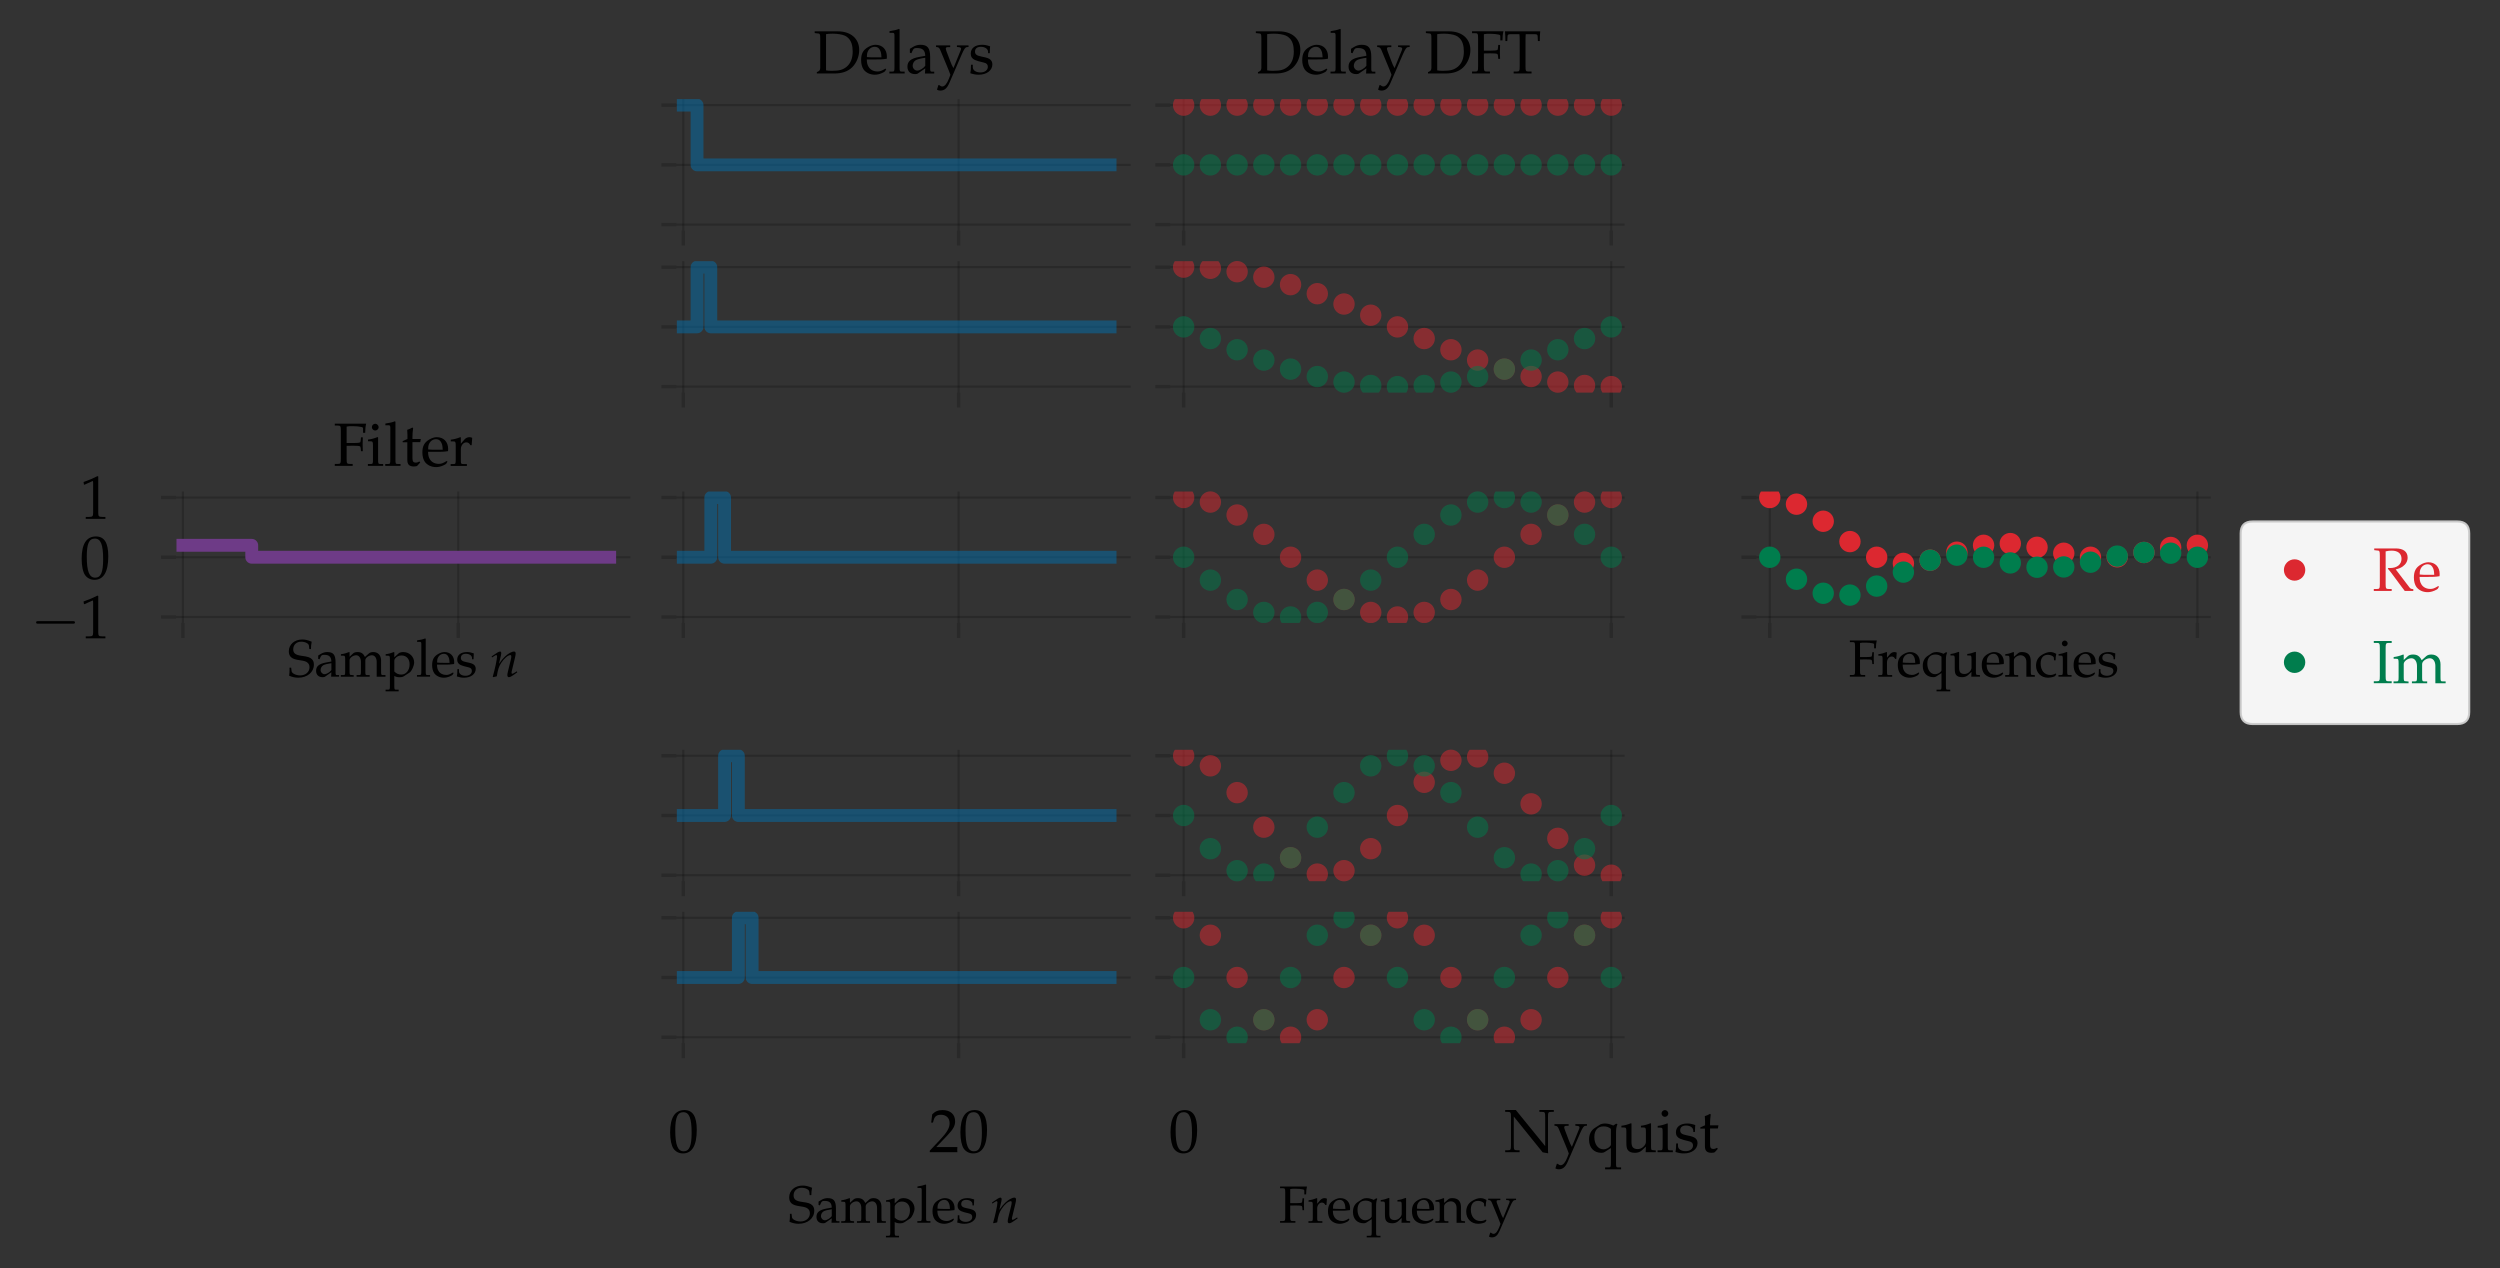 <?xml version="1.0" encoding="utf-8" standalone="no"?>
<!DOCTYPE svg PUBLIC "-//W3C//DTD SVG 1.1//EN"
  "http://www.w3.org/Graphics/SVG/1.1/DTD/svg11.dtd">
<svg height="296.4pt" version="1.1" viewBox="0 0 584.4 296.4" width="584.4pt" xmlns="http://www.w3.org/2000/svg" xmlns:xlink="http://www.w3.org/1999/xlink">
 <rect x="0" y="0" width="584.4" height="296.4" fill="#333333" stroke="none"/>
 <defs>
  <style type="text/css">*{stroke-linecap:butt;stroke-linejoin:round;}</style>
 </defs>
 <g id="figure_1">
  <g id="patch_1">
   <path d="M 0 296.4 
L 584.4 296.4 
L 584.4 0 
L 0 0 
z
" style="fill:none;"/>
  </g>
  <g id="axes_1">
   <g id="patch_2">
    <path d="M 158.112 53.899 
L 264.318 53.899 
L 264.318 23.18 
L 158.112 23.18 
z
" style="fill:none;"/>
   </g>
   <g id="matplotlib.axis_1">
    <g id="xtick_1">
     <g id="line2d_1">
      <path clip-path="url(#p76df1cfaf3)" d="M 159.722 53.899 
L 159.722 23.18 
" style="fill:none;stroke:#000000;stroke-linecap:square;stroke-opacity:0.2;stroke-width:0.5;"/>
     </g>
     <g id="line2d_2">
      <defs>
       <path d="M 0 0 
L 0 3.5 
" id="maf83c648bb" style="stroke:#000000;stroke-opacity:0.2;stroke-width:0.8;"/>
      </defs>
      <g>
       <use style="fill-opacity:0.2;stroke:#000000;stroke-opacity:0.2;stroke-width:0.8;" x="159.722" xlink:href="#maf83c648bb" y="53.899"/>
      </g>
     </g>
    </g>
    <g id="xtick_2">
     <g id="line2d_3">
      <path clip-path="url(#p76df1cfaf3)" d="M 224.089 53.899 
L 224.089 23.18 
" style="fill:none;stroke:#000000;stroke-linecap:square;stroke-opacity:0.2;stroke-width:0.5;"/>
     </g>
     <g id="line2d_4">
      <g>
       <use style="fill-opacity:0.2;stroke:#000000;stroke-opacity:0.2;stroke-width:0.8;" x="224.089" xlink:href="#maf83c648bb" y="53.899"/>
      </g>
     </g>
    </g>
   </g>
   <g id="matplotlib.axis_2">
    <g id="ytick_1">
     <g id="line2d_5">
      <path clip-path="url(#p76df1cfaf3)" d="M 158.112 52.503 
L 264.318 52.503 
" style="fill:none;stroke:#000000;stroke-linecap:square;stroke-opacity:0.2;stroke-width:0.5;"/>
     </g>
     <g id="line2d_6">
      <defs>
       <path d="M 0 0 
L -3.5 0 
" id="m10159f6f78" style="stroke:#000000;stroke-opacity:0.2;stroke-width:0.8;"/>
      </defs>
      <g>
       <use style="fill-opacity:0.2;stroke:#000000;stroke-opacity:0.2;stroke-width:0.8;" x="158.112" xlink:href="#m10159f6f78" y="52.503"/>
      </g>
     </g>
    </g>
    <g id="ytick_2">
     <g id="line2d_7">
      <path clip-path="url(#p76df1cfaf3)" d="M 158.112 38.539 
L 264.318 38.539 
" style="fill:none;stroke:#000000;stroke-linecap:square;stroke-opacity:0.2;stroke-width:0.5;"/>
     </g>
     <g id="line2d_8">
      <g>
       <use style="fill-opacity:0.2;stroke:#000000;stroke-opacity:0.2;stroke-width:0.8;" x="158.112" xlink:href="#m10159f6f78" y="38.539"/>
      </g>
     </g>
    </g>
    <g id="ytick_3">
     <g id="line2d_9">
      <path clip-path="url(#p76df1cfaf3)" d="M 158.112 24.576 
L 264.318 24.576 
" style="fill:none;stroke:#000000;stroke-linecap:square;stroke-opacity:0.2;stroke-width:0.5;"/>
     </g>
     <g id="line2d_10">
      <g>
       <use style="fill-opacity:0.2;stroke:#000000;stroke-opacity:0.2;stroke-width:0.8;" x="158.112" xlink:href="#m10159f6f78" y="24.576"/>
      </g>
     </g>
    </g>
   </g>
   <g id="line2d_11">
    <path clip-path="url(#p76df1cfaf3)" d="M 159.722 24.576 
L 162.94 24.576 
L 162.94 38.539 
L 166.158 38.539 
L 166.158 38.539 
L 169.377 38.539 
L 169.377 38.539 
L 172.595 38.539 
L 172.595 38.539 
L 175.813 38.539 
L 175.813 38.539 
L 179.032 38.539 
L 179.032 38.539 
L 182.25 38.539 
L 182.25 38.539 
L 185.469 38.539 
L 185.469 38.539 
L 188.687 38.539 
L 188.687 38.539 
L 191.905 38.539 
L 191.905 38.539 
L 195.124 38.539 
L 195.124 38.539 
L 198.342 38.539 
L 198.342 38.539 
L 201.56 38.539 
L 201.56 38.539 
L 204.779 38.539 
L 204.779 38.539 
L 207.997 38.539 
L 207.997 38.539 
L 211.215 38.539 
L 211.215 38.539 
L 214.434 38.539 
L 214.434 38.539 
L 217.652 38.539 
L 217.652 38.539 
L 220.871 38.539 
L 220.871 38.539 
L 224.089 38.539 
L 224.089 38.539 
L 227.307 38.539 
L 227.307 38.539 
L 230.526 38.539 
L 230.526 38.539 
L 233.744 38.539 
L 233.744 38.539 
L 236.962 38.539 
L 236.962 38.539 
L 240.181 38.539 
L 240.181 38.539 
L 243.399 38.539 
L 243.399 38.539 
L 246.617 38.539 
L 246.617 38.539 
L 249.836 38.539 
L 249.836 38.539 
L 253.054 38.539 
L 253.054 38.539 
L 256.273 38.539 
L 256.273 38.539 
L 259.491 38.539 
L 259.491 38.539 
" style="fill:none;stroke:#0271ae;stroke-linecap:square;stroke-opacity:0.5;stroke-width:3;"/>
   </g>
   <g id="text_1">
    <!-- Delays -->
    <g transform="translate(190.127 17.18)scale(0.14 -0.14)">
     <defs>
      <path d="M 365 141 
L 365 0 
C 1107 0 1107 0 1254 0 
C 1370 0 1472 0 1587 0 
C 2093 0 2093 0 2182 0 
C 3002 0 3616 209 4064 648 
C 4525 1099 4806 1785 4806 2465 
C 4806 3647 3923 4416 2573 4416 
C 2528 4416 2445 4416 2330 4416 
C 2010 4416 1734 4416 1459 4416 
C 1222 4416 870 4416 141 4416 
L 141 4236 
L 397 4204 
C 691 4204 723 4146 723 3648 
L 723 620 
C 723 435 666 294 563 244 
z
M 1331 4121 
C 1498 4153 1722 4172 2042 4172 
C 2509 4172 3021 4090 3290 3968 
C 3430 3911 3552 3822 3667 3707 
C 3974 3402 4122 2943 4122 2306 
C 4122 1594 3904 1046 3482 702 
C 3098 390 2714 282 1990 282 
C 1696 282 1498 282 1331 327 
z
" id="URWPalladioL-Roma-44" transform="scale(0.016)"/>
      <path d="M 2797 447 
L 2714 511 
C 2304 269 2157 212 1882 212 
C 1466 212 1120 398 941 711 
C 819 921 774 1101 762 1472 
L 1696 1472 
C 2138 1472 2413 1472 2854 1544 
C 2861 1634 2867 1693 2867 1771 
C 2867 2520 2394 3008 1677 3008 
C 1440 3008 1165 2924 902 2770 
C 378 2469 166 2071 166 1404 
C 166 1000 262 654 435 410 
C 691 71 1120 -128 1600 -128 
C 1837 -128 2074 -77 2336 37 
C 2509 108 2643 191 2669 230 
z
M 2298 1690 
C 1965 1690 1811 1690 1581 1690 
C 1286 1690 1120 1690 774 1722 
C 774 2027 800 2169 883 2337 
C 1018 2622 1293 2796 1600 2796 
C 1811 2796 1978 2711 2093 2534 
C 2234 2319 2278 2129 2298 1690 
z
" id="URWPalladioL-Roma-65" transform="scale(0.016)"/>
      <path d="M 147 4256 
L 506 4256 
C 621 4256 666 4185 666 3992 
L 666 651 
C 666 244 646 199 429 199 
L 134 199 
L 134 0 
C 774 0 774 0 934 0 
C 1094 0 1094 0 1734 0 
L 1734 199 
L 1440 199 
C 1222 199 1203 244 1203 650 
L 1203 4621 
L 1146 4673 
C 864 4564 653 4512 147 4435 
z
" id="URWPalladioL-Roma-6c" transform="scale(0.016)"/>
      <path d="M 2074 538 
L 2042 -1 
C 2458 -1 2458 -1 2541 -1 
C 2573 -1 2733 -1 3014 -1 
L 3014 192 
L 2765 192 
C 2611 192 2586 244 2586 558 
L 2586 1731 
C 2586 2668 2317 3008 1574 3008 
C 1299 3008 1043 2937 800 2791 
L 461 2585 
L 461 2171 
L 627 2126 
L 710 2323 
C 845 2623 909 2668 1203 2668 
C 1805 2668 2054 2431 2074 1852 
L 1440 1736 
C 570 1577 205 1277 205 722 
C 205 224 506 -64 1011 -64 
C 1126 -64 1235 -45 1280 -13 
z
M 2074 806 
C 1888 544 1485 302 1235 302 
C 979 302 755 538 755 812 
C 755 1048 883 1271 1075 1392 
C 1235 1488 1587 1577 2074 1648 
z
" id="URWPalladioL-Roma-61" transform="scale(0.016)"/>
      <path d="M 1901 564 
C 1760 808 1690 956 1574 1270 
L 1165 2347 
C 1126 2456 1101 2552 1101 2618 
C 1101 2710 1171 2764 1318 2764 
L 1562 2764 
L 1562 2944 
C 941 2944 941 2944 819 2944 
C 698 2944 698 2944 77 2944 
L 77 2777 
L 192 2764 
C 352 2745 429 2674 525 2451 
L 1222 775 
C 1402 340 1466 186 1581 -134 
L 1434 -524 
C 1229 -1062 979 -1362 736 -1362 
C 634 -1362 518 -1311 410 -1215 
L 326 -1215 
L 173 -1696 
C 294 -1760 397 -1792 518 -1792 
C 947 -1792 1222 -1562 1466 -1005 
L 2765 1990 
C 3021 2572 3142 2745 3302 2764 
L 3482 2777 
L 3482 2944 
C 2976 2944 2976 2944 2874 2944 
C 2771 2944 2771 2944 2266 2944 
L 2266 2777 
L 2432 2764 
C 2611 2751 2701 2694 2701 2604 
C 2701 2559 2688 2501 2662 2437 
z
" id="URWPalladioL-Roma-79" transform="scale(0.016)"/>
      <path d="M 262 917 
C 262 475 243 282 192 26 
C 525 -83 774 -128 1069 -128 
C 1907 -128 2502 321 2502 949 
C 2502 1148 2445 1295 2323 1424 
C 2157 1584 1946 1661 1382 1770 
C 858 1873 685 2001 685 2296 
C 685 2616 909 2796 1299 2796 
C 1728 2796 2054 2572 2054 2270 
L 2054 2123 
L 2234 2123 
C 2240 2495 2246 2648 2266 2847 
C 1926 2963 1696 3008 1434 3008 
C 691 3008 237 2655 237 2078 
C 237 1770 378 1552 672 1417 
C 845 1340 1184 1238 1619 1141 
C 1907 1077 2029 943 2029 699 
C 2029 353 1709 109 1254 109 
C 787 109 454 333 454 654 
L 454 917 
z
" id="URWPalladioL-Roma-73" transform="scale(0.016)"/>
     </defs>
     <use transform="scale(0.996)" xlink:href="#URWPalladioL-Roma-44"/>
     <use transform="translate(77.111 0)scale(0.996)" xlink:href="#URWPalladioL-Roma-65"/>
     <use transform="translate(124.831 0)scale(0.996)" xlink:href="#URWPalladioL-Roma-6c"/>
     <use transform="translate(153.821 0)scale(0.996)" xlink:href="#URWPalladioL-Roma-61"/>
     <use transform="translate(203.635 0)scale(0.996)" xlink:href="#URWPalladioL-Roma-79"/>
     <use transform="translate(259.026 0)scale(0.996)" xlink:href="#URWPalladioL-Roma-73"/>
    </g>
   </g>
  </g>
  <g id="axes_2">
   <g id="patch_3">
    <path d="M 273.567 53.899 
L 379.773 53.899 
L 379.773 23.18 
L 273.567 23.18 
z
" style="fill:none;"/>
   </g>
   <g id="matplotlib.axis_3">
    <g id="xtick_3">
     <g id="line2d_12">
      <path clip-path="url(#p6fabfe91f8)" d="M 276.691 53.899 
L 276.691 23.18 
" style="fill:none;stroke:#000000;stroke-linecap:square;stroke-opacity:0.2;stroke-width:0.5;"/>
     </g>
     <g id="line2d_13">
      <g>
       <use style="fill-opacity:0.2;stroke:#000000;stroke-opacity:0.2;stroke-width:0.8;" x="276.691" xlink:href="#maf83c648bb" y="53.899"/>
      </g>
     </g>
    </g>
    <g id="xtick_4">
     <g id="line2d_14">
      <path clip-path="url(#p6fabfe91f8)" d="M 376.649 53.899 
L 376.649 23.18 
" style="fill:none;stroke:#000000;stroke-linecap:square;stroke-opacity:0.2;stroke-width:0.5;"/>
     </g>
     <g id="line2d_15">
      <g>
       <use style="fill-opacity:0.2;stroke:#000000;stroke-opacity:0.2;stroke-width:0.8;" x="376.649" xlink:href="#maf83c648bb" y="53.899"/>
      </g>
     </g>
    </g>
   </g>
   <g id="matplotlib.axis_4">
    <g id="ytick_4">
     <g id="line2d_16">
      <path clip-path="url(#p6fabfe91f8)" d="M 273.567 52.503 
L 379.773 52.503 
" style="fill:none;stroke:#000000;stroke-linecap:square;stroke-opacity:0.2;stroke-width:0.5;"/>
     </g>
     <g id="line2d_17">
      <g>
       <use style="fill-opacity:0.2;stroke:#000000;stroke-opacity:0.2;stroke-width:0.8;" x="273.567" xlink:href="#m10159f6f78" y="52.503"/>
      </g>
     </g>
    </g>
    <g id="ytick_5">
     <g id="line2d_18">
      <path clip-path="url(#p6fabfe91f8)" d="M 273.567 38.539 
L 379.773 38.539 
" style="fill:none;stroke:#000000;stroke-linecap:square;stroke-opacity:0.2;stroke-width:0.5;"/>
     </g>
     <g id="line2d_19">
      <g>
       <use style="fill-opacity:0.2;stroke:#000000;stroke-opacity:0.2;stroke-width:0.8;" x="273.567" xlink:href="#m10159f6f78" y="38.539"/>
      </g>
     </g>
    </g>
    <g id="ytick_6">
     <g id="line2d_20">
      <path clip-path="url(#p6fabfe91f8)" d="M 273.567 24.576 
L 379.773 24.576 
" style="fill:none;stroke:#000000;stroke-linecap:square;stroke-opacity:0.2;stroke-width:0.5;"/>
     </g>
     <g id="line2d_21">
      <g>
       <use style="fill-opacity:0.2;stroke:#000000;stroke-opacity:0.2;stroke-width:0.8;" x="273.567" xlink:href="#m10159f6f78" y="24.576"/>
      </g>
     </g>
    </g>
   </g>
   <g id="line2d_22">
    <defs>
     <path d="M 0 2.5 
C 0.663 2.5 1.299 2.237 1.768 1.768 
C 2.237 1.299 2.5 0.663 2.5 0 
C 2.5 -0.663 2.237 -1.299 1.768 -1.768 
C 1.299 -2.237 0.663 -2.5 0 -2.5 
C -0.663 -2.5 -1.299 -2.237 -1.768 -1.768 
C -2.237 -1.299 -2.5 -0.663 -2.5 0 
C -2.5 0.663 -2.237 1.299 -1.768 1.768 
C -1.299 2.237 -0.663 2.5 0 2.5 
z
" id="m07ae281773"/>
    </defs>
    <g clip-path="url(#p6fabfe91f8)">
     <use style="fill:#dc2830;fill-opacity:0.5;" x="276.691" xlink:href="#m07ae281773" y="24.576"/>
     <use style="fill:#dc2830;fill-opacity:0.5;" x="282.938" xlink:href="#m07ae281773" y="24.576"/>
     <use style="fill:#dc2830;fill-opacity:0.5;" x="289.186" xlink:href="#m07ae281773" y="24.576"/>
     <use style="fill:#dc2830;fill-opacity:0.5;" x="295.433" xlink:href="#m07ae281773" y="24.576"/>
     <use style="fill:#dc2830;fill-opacity:0.5;" x="301.68" xlink:href="#m07ae281773" y="24.576"/>
     <use style="fill:#dc2830;fill-opacity:0.5;" x="307.928" xlink:href="#m07ae281773" y="24.576"/>
     <use style="fill:#dc2830;fill-opacity:0.5;" x="314.175" xlink:href="#m07ae281773" y="24.576"/>
     <use style="fill:#dc2830;fill-opacity:0.5;" x="320.423" xlink:href="#m07ae281773" y="24.576"/>
     <use style="fill:#dc2830;fill-opacity:0.5;" x="326.67" xlink:href="#m07ae281773" y="24.576"/>
     <use style="fill:#dc2830;fill-opacity:0.5;" x="332.917" xlink:href="#m07ae281773" y="24.576"/>
     <use style="fill:#dc2830;fill-opacity:0.5;" x="339.165" xlink:href="#m07ae281773" y="24.576"/>
     <use style="fill:#dc2830;fill-opacity:0.5;" x="345.412" xlink:href="#m07ae281773" y="24.576"/>
     <use style="fill:#dc2830;fill-opacity:0.5;" x="351.66" xlink:href="#m07ae281773" y="24.576"/>
     <use style="fill:#dc2830;fill-opacity:0.5;" x="357.907" xlink:href="#m07ae281773" y="24.576"/>
     <use style="fill:#dc2830;fill-opacity:0.5;" x="364.154" xlink:href="#m07ae281773" y="24.576"/>
     <use style="fill:#dc2830;fill-opacity:0.5;" x="370.402" xlink:href="#m07ae281773" y="24.576"/>
     <use style="fill:#dc2830;fill-opacity:0.5;" x="376.649" xlink:href="#m07ae281773" y="24.576"/>
    </g>
   </g>
   <g id="line2d_23">
    <defs>
     <path d="M 0 2.5 
C 0.663 2.5 1.299 2.237 1.768 1.768 
C 2.237 1.299 2.5 0.663 2.5 0 
C 2.5 -0.663 2.237 -1.299 1.768 -1.768 
C 1.299 -2.237 0.663 -2.5 0 -2.5 
C -0.663 -2.5 -1.299 -2.237 -1.768 -1.768 
C -2.237 -1.299 -2.5 -0.663 -2.5 0 
C -2.5 0.663 -2.237 1.299 -1.768 1.768 
C -1.299 2.237 -0.663 2.5 0 2.5 
z
" id="me1d238a665"/>
    </defs>
    <g clip-path="url(#p6fabfe91f8)">
     <use style="fill:#007d4d;fill-opacity:0.5;" x="276.691" xlink:href="#me1d238a665" y="38.539"/>
     <use style="fill:#007d4d;fill-opacity:0.5;" x="282.938" xlink:href="#me1d238a665" y="38.539"/>
     <use style="fill:#007d4d;fill-opacity:0.5;" x="289.186" xlink:href="#me1d238a665" y="38.539"/>
     <use style="fill:#007d4d;fill-opacity:0.5;" x="295.433" xlink:href="#me1d238a665" y="38.539"/>
     <use style="fill:#007d4d;fill-opacity:0.5;" x="301.68" xlink:href="#me1d238a665" y="38.539"/>
     <use style="fill:#007d4d;fill-opacity:0.5;" x="307.928" xlink:href="#me1d238a665" y="38.539"/>
     <use style="fill:#007d4d;fill-opacity:0.5;" x="314.175" xlink:href="#me1d238a665" y="38.539"/>
     <use style="fill:#007d4d;fill-opacity:0.5;" x="320.423" xlink:href="#me1d238a665" y="38.539"/>
     <use style="fill:#007d4d;fill-opacity:0.5;" x="326.67" xlink:href="#me1d238a665" y="38.539"/>
     <use style="fill:#007d4d;fill-opacity:0.5;" x="332.917" xlink:href="#me1d238a665" y="38.539"/>
     <use style="fill:#007d4d;fill-opacity:0.5;" x="339.165" xlink:href="#me1d238a665" y="38.539"/>
     <use style="fill:#007d4d;fill-opacity:0.5;" x="345.412" xlink:href="#me1d238a665" y="38.539"/>
     <use style="fill:#007d4d;fill-opacity:0.5;" x="351.66" xlink:href="#me1d238a665" y="38.539"/>
     <use style="fill:#007d4d;fill-opacity:0.5;" x="357.907" xlink:href="#me1d238a665" y="38.539"/>
     <use style="fill:#007d4d;fill-opacity:0.5;" x="364.154" xlink:href="#me1d238a665" y="38.539"/>
     <use style="fill:#007d4d;fill-opacity:0.5;" x="370.402" xlink:href="#me1d238a665" y="38.539"/>
     <use style="fill:#007d4d;fill-opacity:0.5;" x="376.649" xlink:href="#me1d238a665" y="38.539"/>
    </g>
   </g>
   <g id="text_2">
    <!-- Delay DFT -->
    <g transform="translate(293.245 17.18)scale(0.14 -0.14)">
     <defs>
      <path d="M 1382 2100 
C 1562 2112 1754 2112 2042 2112 
C 2515 2112 2688 2094 2803 2040 
L 2854 1890 
L 2886 1536 
L 3078 1536 
C 3059 2132 3059 2132 3059 2247 
C 3059 2350 3059 2350 3078 2991 
L 2886 2991 
L 2854 2642 
C 2848 2581 2829 2521 2803 2467 
C 2688 2414 2509 2394 2086 2394 
C 1818 2394 1600 2394 1382 2394 
L 1382 4117 
C 1574 4160 1690 4160 2067 4160 
C 2374 4160 2733 4124 2931 4076 
C 3085 4039 3104 4008 3104 3868 
L 3104 3465 
L 3328 3465 
C 3328 3843 3360 4146 3430 4423 
C 3117 4423 2925 4423 2650 4423 
L 1965 4423 
C 1651 4423 1427 4423 1267 4423 
C 1082 4423 1082 4423 141 4423 
L 141 4224 
L 448 4224 
C 742 4224 774 4172 774 3663 
L 774 766 
C 774 256 742 205 448 205 
L 141 205 
L 141 0 
C 518 0 742 0 1075 0 
C 1408 0 1638 0 2016 0 
L 2016 205 
L 1709 205 
C 1414 205 1382 256 1382 766 
z
" id="URWPalladioL-Roma-46" transform="scale(0.016)"/>
      <path d="M 1632 4114 
C 1651 3896 1658 3749 1658 3473 
L 1658 763 
C 1658 256 1626 205 1331 205 
L 1024 205 
L 1024 0 
C 1402 0 1626 0 1958 0 
C 2291 0 2522 0 2899 0 
L 2899 205 
L 2592 205 
C 2298 205 2266 256 2266 763 
L 2266 3473 
C 2266 3762 2272 3903 2291 4114 
L 3283 4114 
C 3462 4114 3533 4057 3539 3904 
L 3565 3400 
L 3763 3400 
C 3763 3810 3776 4056 3808 4416 
C 3347 4416 3136 4416 2957 4416 
C 2707 4416 2522 4416 2426 4416 
L 1414 4416 
C 1350 4416 1005 4416 550 4416 
L 115 4416 
C 147 4056 160 3810 160 3400 
L 358 3400 
L 384 3904 
C 390 4057 461 4114 640 4114 
z
" id="URWPalladioL-Roma-54" transform="scale(0.016)"/>
     </defs>
     <use transform="scale(0.996)" xlink:href="#URWPalladioL-Roma-44"/>
     <use transform="translate(77.111 0)scale(0.996)" xlink:href="#URWPalladioL-Roma-65"/>
     <use transform="translate(124.831 0)scale(0.996)" xlink:href="#URWPalladioL-Roma-6c"/>
     <use transform="translate(153.821 0)scale(0.996)" xlink:href="#URWPalladioL-Roma-61"/>
     <use transform="translate(203.635 0)scale(0.996)" xlink:href="#URWPalladioL-Roma-79"/>
     <use transform="translate(283.933 0)scale(0.996)" xlink:href="#URWPalladioL-Roma-44"/>
     <use transform="translate(361.044 0)scale(0.996)" xlink:href="#URWPalladioL-Roma-46"/>
     <use transform="translate(416.435 0)scale(0.996)" xlink:href="#URWPalladioL-Roma-54"/>
    </g>
   </g>
  </g>
  <g id="axes_3">
   <g id="patch_4">
    <path d="M 158.112 91.772 
L 264.318 91.772 
L 264.318 61.052 
L 158.112 61.052 
z
" style="fill:none;"/>
   </g>
   <g id="matplotlib.axis_5">
    <g id="xtick_5">
     <g id="line2d_24">
      <path clip-path="url(#p4580cf80e8)" d="M 159.722 91.772 
L 159.722 61.052 
" style="fill:none;stroke:#000000;stroke-linecap:square;stroke-opacity:0.2;stroke-width:0.5;"/>
     </g>
     <g id="line2d_25">
      <g>
       <use style="fill-opacity:0.2;stroke:#000000;stroke-opacity:0.2;stroke-width:0.8;" x="159.722" xlink:href="#maf83c648bb" y="91.772"/>
      </g>
     </g>
    </g>
    <g id="xtick_6">
     <g id="line2d_26">
      <path clip-path="url(#p4580cf80e8)" d="M 224.089 91.772 
L 224.089 61.052 
" style="fill:none;stroke:#000000;stroke-linecap:square;stroke-opacity:0.2;stroke-width:0.5;"/>
     </g>
     <g id="line2d_27">
      <g>
       <use style="fill-opacity:0.2;stroke:#000000;stroke-opacity:0.2;stroke-width:0.8;" x="224.089" xlink:href="#maf83c648bb" y="91.772"/>
      </g>
     </g>
    </g>
   </g>
   <g id="matplotlib.axis_6">
    <g id="ytick_7">
     <g id="line2d_28">
      <path clip-path="url(#p4580cf80e8)" d="M 158.112 90.375 
L 264.318 90.375 
" style="fill:none;stroke:#000000;stroke-linecap:square;stroke-opacity:0.2;stroke-width:0.5;"/>
     </g>
     <g id="line2d_29">
      <g>
       <use style="fill-opacity:0.2;stroke:#000000;stroke-opacity:0.2;stroke-width:0.8;" x="158.112" xlink:href="#m10159f6f78" y="90.375"/>
      </g>
     </g>
    </g>
    <g id="ytick_8">
     <g id="line2d_30">
      <path clip-path="url(#p4580cf80e8)" d="M 158.112 76.412 
L 264.318 76.412 
" style="fill:none;stroke:#000000;stroke-linecap:square;stroke-opacity:0.2;stroke-width:0.5;"/>
     </g>
     <g id="line2d_31">
      <g>
       <use style="fill-opacity:0.2;stroke:#000000;stroke-opacity:0.2;stroke-width:0.8;" x="158.112" xlink:href="#m10159f6f78" y="76.412"/>
      </g>
     </g>
    </g>
    <g id="ytick_9">
     <g id="line2d_32">
      <path clip-path="url(#p4580cf80e8)" d="M 158.112 62.448 
L 264.318 62.448 
" style="fill:none;stroke:#000000;stroke-linecap:square;stroke-opacity:0.2;stroke-width:0.5;"/>
     </g>
     <g id="line2d_33">
      <g>
       <use style="fill-opacity:0.2;stroke:#000000;stroke-opacity:0.2;stroke-width:0.8;" x="158.112" xlink:href="#m10159f6f78" y="62.448"/>
      </g>
     </g>
    </g>
   </g>
   <g id="line2d_34">
    <path clip-path="url(#p4580cf80e8)" d="M 159.722 76.412 
L 162.94 76.412 
L 162.94 62.448 
L 166.158 62.448 
L 166.158 76.412 
L 169.377 76.412 
L 169.377 76.412 
L 172.595 76.412 
L 172.595 76.412 
L 175.813 76.412 
L 175.813 76.412 
L 179.032 76.412 
L 179.032 76.412 
L 182.25 76.412 
L 182.25 76.412 
L 185.469 76.412 
L 185.469 76.412 
L 188.687 76.412 
L 188.687 76.412 
L 191.905 76.412 
L 191.905 76.412 
L 195.124 76.412 
L 195.124 76.412 
L 198.342 76.412 
L 198.342 76.412 
L 201.56 76.412 
L 201.56 76.412 
L 204.779 76.412 
L 204.779 76.412 
L 207.997 76.412 
L 207.997 76.412 
L 211.215 76.412 
L 211.215 76.412 
L 214.434 76.412 
L 214.434 76.412 
L 217.652 76.412 
L 217.652 76.412 
L 220.871 76.412 
L 220.871 76.412 
L 224.089 76.412 
L 224.089 76.412 
L 227.307 76.412 
L 227.307 76.412 
L 230.526 76.412 
L 230.526 76.412 
L 233.744 76.412 
L 233.744 76.412 
L 236.962 76.412 
L 236.962 76.412 
L 240.181 76.412 
L 240.181 76.412 
L 243.399 76.412 
L 243.399 76.412 
L 246.617 76.412 
L 246.617 76.412 
L 249.836 76.412 
L 249.836 76.412 
L 253.054 76.412 
L 253.054 76.412 
L 256.273 76.412 
L 256.273 76.412 
L 259.491 76.412 
L 259.491 76.412 
" style="fill:none;stroke:#0271ae;stroke-linecap:square;stroke-opacity:0.5;stroke-width:3;"/>
   </g>
  </g>
  <g id="axes_4">
   <g id="patch_5">
    <path d="M 273.567 91.772 
L 379.773 91.772 
L 379.773 61.052 
L 273.567 61.052 
z
" style="fill:none;"/>
   </g>
   <g id="matplotlib.axis_7">
    <g id="xtick_7">
     <g id="line2d_35">
      <path clip-path="url(#p5f3b3b6f8c)" d="M 276.691 91.772 
L 276.691 61.052 
" style="fill:none;stroke:#000000;stroke-linecap:square;stroke-opacity:0.2;stroke-width:0.5;"/>
     </g>
     <g id="line2d_36">
      <g>
       <use style="fill-opacity:0.2;stroke:#000000;stroke-opacity:0.2;stroke-width:0.8;" x="276.691" xlink:href="#maf83c648bb" y="91.772"/>
      </g>
     </g>
    </g>
    <g id="xtick_8">
     <g id="line2d_37">
      <path clip-path="url(#p5f3b3b6f8c)" d="M 376.649 91.772 
L 376.649 61.052 
" style="fill:none;stroke:#000000;stroke-linecap:square;stroke-opacity:0.2;stroke-width:0.5;"/>
     </g>
     <g id="line2d_38">
      <g>
       <use style="fill-opacity:0.2;stroke:#000000;stroke-opacity:0.2;stroke-width:0.8;" x="376.649" xlink:href="#maf83c648bb" y="91.772"/>
      </g>
     </g>
    </g>
   </g>
   <g id="matplotlib.axis_8">
    <g id="ytick_10">
     <g id="line2d_39">
      <path clip-path="url(#p5f3b3b6f8c)" d="M 273.567 90.375 
L 379.773 90.375 
" style="fill:none;stroke:#000000;stroke-linecap:square;stroke-opacity:0.2;stroke-width:0.5;"/>
     </g>
     <g id="line2d_40">
      <g>
       <use style="fill-opacity:0.2;stroke:#000000;stroke-opacity:0.2;stroke-width:0.8;" x="273.567" xlink:href="#m10159f6f78" y="90.375"/>
      </g>
     </g>
    </g>
    <g id="ytick_11">
     <g id="line2d_41">
      <path clip-path="url(#p5f3b3b6f8c)" d="M 273.567 76.412 
L 379.773 76.412 
" style="fill:none;stroke:#000000;stroke-linecap:square;stroke-opacity:0.2;stroke-width:0.5;"/>
     </g>
     <g id="line2d_42">
      <g>
       <use style="fill-opacity:0.2;stroke:#000000;stroke-opacity:0.2;stroke-width:0.8;" x="273.567" xlink:href="#m10159f6f78" y="76.412"/>
      </g>
     </g>
    </g>
    <g id="ytick_12">
     <g id="line2d_43">
      <path clip-path="url(#p5f3b3b6f8c)" d="M 273.567 62.448 
L 379.773 62.448 
" style="fill:none;stroke:#000000;stroke-linecap:square;stroke-opacity:0.2;stroke-width:0.5;"/>
     </g>
     <g id="line2d_44">
      <g>
       <use style="fill-opacity:0.2;stroke:#000000;stroke-opacity:0.2;stroke-width:0.8;" x="273.567" xlink:href="#m10159f6f78" y="62.448"/>
      </g>
     </g>
    </g>
   </g>
   <g id="line2d_45">
    <g clip-path="url(#p5f3b3b6f8c)">
     <use style="fill:#dc2830;fill-opacity:0.5;" x="276.691" xlink:href="#m07ae281773" y="62.448"/>
     <use style="fill:#dc2830;fill-opacity:0.5;" x="282.938" xlink:href="#m07ae281773" y="62.716"/>
     <use style="fill:#dc2830;fill-opacity:0.5;" x="289.186" xlink:href="#m07ae281773" y="63.511"/>
     <use style="fill:#dc2830;fill-opacity:0.5;" x="295.433" xlink:href="#m07ae281773" y="64.801"/>
     <use style="fill:#dc2830;fill-opacity:0.5;" x="301.68" xlink:href="#m07ae281773" y="66.538"/>
     <use style="fill:#dc2830;fill-opacity:0.5;" x="307.928" xlink:href="#m07ae281773" y="68.654"/>
     <use style="fill:#dc2830;fill-opacity:0.5;" x="314.175" xlink:href="#m07ae281773" y="71.068"/>
     <use style="fill:#dc2830;fill-opacity:0.5;" x="320.423" xlink:href="#m07ae281773" y="73.687"/>
     <use style="fill:#dc2830;fill-opacity:0.5;" x="326.67" xlink:href="#m07ae281773" y="76.412"/>
     <use style="fill:#dc2830;fill-opacity:0.5;" x="332.917" xlink:href="#m07ae281773" y="79.136"/>
     <use style="fill:#dc2830;fill-opacity:0.5;" x="339.165" xlink:href="#m07ae281773" y="81.755"/>
     <use style="fill:#dc2830;fill-opacity:0.5;" x="345.412" xlink:href="#m07ae281773" y="84.169"/>
     <use style="fill:#dc2830;fill-opacity:0.5;" x="351.66" xlink:href="#m07ae281773" y="86.285"/>
     <use style="fill:#dc2830;fill-opacity:0.5;" x="357.907" xlink:href="#m07ae281773" y="88.022"/>
     <use style="fill:#dc2830;fill-opacity:0.5;" x="364.154" xlink:href="#m07ae281773" y="89.312"/>
     <use style="fill:#dc2830;fill-opacity:0.5;" x="370.402" xlink:href="#m07ae281773" y="90.107"/>
     <use style="fill:#dc2830;fill-opacity:0.5;" x="376.649" xlink:href="#m07ae281773" y="90.375"/>
    </g>
   </g>
   <g id="line2d_46">
    <g clip-path="url(#p5f3b3b6f8c)">
     <use style="fill:#007d4d;fill-opacity:0.5;" x="276.691" xlink:href="#me1d238a665" y="76.412"/>
     <use style="fill:#007d4d;fill-opacity:0.5;" x="282.938" xlink:href="#me1d238a665" y="79.136"/>
     <use style="fill:#007d4d;fill-opacity:0.5;" x="289.186" xlink:href="#me1d238a665" y="81.755"/>
     <use style="fill:#007d4d;fill-opacity:0.5;" x="295.433" xlink:href="#me1d238a665" y="84.169"/>
     <use style="fill:#007d4d;fill-opacity:0.5;" x="301.68" xlink:href="#me1d238a665" y="86.285"/>
     <use style="fill:#007d4d;fill-opacity:0.5;" x="307.928" xlink:href="#me1d238a665" y="88.022"/>
     <use style="fill:#007d4d;fill-opacity:0.5;" x="314.175" xlink:href="#me1d238a665" y="89.312"/>
     <use style="fill:#007d4d;fill-opacity:0.5;" x="320.423" xlink:href="#me1d238a665" y="90.107"/>
     <use style="fill:#007d4d;fill-opacity:0.5;" x="326.67" xlink:href="#me1d238a665" y="90.375"/>
     <use style="fill:#007d4d;fill-opacity:0.5;" x="332.917" xlink:href="#me1d238a665" y="90.107"/>
     <use style="fill:#007d4d;fill-opacity:0.5;" x="339.165" xlink:href="#me1d238a665" y="89.312"/>
     <use style="fill:#007d4d;fill-opacity:0.5;" x="345.412" xlink:href="#me1d238a665" y="88.022"/>
     <use style="fill:#007d4d;fill-opacity:0.5;" x="351.66" xlink:href="#me1d238a665" y="86.285"/>
     <use style="fill:#007d4d;fill-opacity:0.5;" x="357.907" xlink:href="#me1d238a665" y="84.169"/>
     <use style="fill:#007d4d;fill-opacity:0.5;" x="364.154" xlink:href="#me1d238a665" y="81.755"/>
     <use style="fill:#007d4d;fill-opacity:0.5;" x="370.402" xlink:href="#me1d238a665" y="79.136"/>
     <use style="fill:#007d4d;fill-opacity:0.5;" x="376.649" xlink:href="#me1d238a665" y="76.412"/>
    </g>
   </g>
  </g>
  <g id="axes_5">
   <g id="patch_6">
    <path d="M 41.146 145.623 
L 147.352 145.623 
L 147.352 114.904 
L 41.146 114.904 
z
" style="fill:none;"/>
   </g>
   <g id="matplotlib.axis_9">
    <g id="xtick_9">
     <g id="line2d_47">
      <path clip-path="url(#pb0f6b3fceb)" d="M 42.755 145.623 
L 42.755 114.904 
" style="fill:none;stroke:#000000;stroke-linecap:square;stroke-opacity:0.2;stroke-width:0.5;"/>
     </g>
     <g id="line2d_48">
      <g>
       <use style="fill-opacity:0.2;stroke:#000000;stroke-opacity:0.2;stroke-width:0.8;" x="42.755" xlink:href="#maf83c648bb" y="145.623"/>
      </g>
     </g>
    </g>
    <g id="xtick_10">
     <g id="line2d_49">
      <path clip-path="url(#pb0f6b3fceb)" d="M 107.122 145.623 
L 107.122 114.904 
" style="fill:none;stroke:#000000;stroke-linecap:square;stroke-opacity:0.2;stroke-width:0.5;"/>
     </g>
     <g id="line2d_50">
      <g>
       <use style="fill-opacity:0.2;stroke:#000000;stroke-opacity:0.2;stroke-width:0.8;" x="107.122" xlink:href="#maf83c648bb" y="145.623"/>
      </g>
     </g>
    </g>
    <g id="text_3">
     <!-- Samples $n$ -->
     <g transform="translate(67.221 158.177)scale(0.12 -0.12)">
      <defs>
       <path d="M 2861 3371 
C 2861 3711 2886 3928 2950 4274 
C 2438 4480 2150 4544 1798 4544 
C 845 4544 154 3941 154 3102 
C 154 2788 237 2557 422 2384 
C 640 2186 934 2083 1555 2000 
C 2048 1929 2272 1859 2438 1711 
C 2605 1577 2682 1391 2682 1147 
C 2682 571 2202 154 1536 154 
C 1024 154 525 404 493 666 
L 442 1096 
L 237 1096 
C 243 980 243 878 243 840 
C 243 545 230 404 192 116 
C 557 -45 928 -128 1299 -128 
C 2413 -128 3219 545 3219 1474 
C 3219 1775 3136 1987 2957 2153 
C 2733 2364 2464 2448 1747 2544 
C 966 2646 691 2858 691 3352 
C 691 3890 1094 4274 1658 4274 
C 1907 4274 2144 4223 2317 4127 
C 2528 4018 2598 3922 2618 3737 
L 2656 3371 
z
" id="URWPalladioL-Roma-53" transform="scale(0.016)"/>
       <path d="M 115 2565 
L 352 2565 
C 608 2565 634 2520 634 2094 
L 634 643 
C 634 237 614 192 397 192 
L 102 192 
L 102 -7 
C 717 -7 736 -7 915 -7 
C 1094 -7 1261 -7 1677 -7 
L 1677 179 
L 1408 205 
C 1190 205 1171 250 1171 654 
L 1171 2014 
C 1171 2302 1594 2616 1978 2616 
C 2323 2616 2560 2287 2560 1798 
L 2560 643 
C 2560 237 2541 192 2323 192 
L 2029 192 
L 2029 -7 
C 2669 -7 2669 -7 2829 -7 
C 2989 -7 2989 -7 3629 -7 
L 3629 192 
L 3334 192 
C 3117 192 3098 237 3098 643 
L 3098 2011 
C 3098 2300 3520 2616 3904 2616 
C 4250 2616 4486 2291 4486 1806 
L 4486 -7 
C 4877 -7 4883 -7 4992 -7 
C 5075 -7 5075 -7 5562 -7 
L 5562 192 
L 5261 192 
C 5043 192 5024 237 5024 643 
L 5024 1970 
C 5024 2608 4653 3008 4064 3008 
C 3840 3008 3654 2950 3539 2847 
L 3053 2412 
C 2848 2834 2586 3008 2144 3008 
C 1907 3008 1728 2950 1613 2847 
L 1171 2437 
L 1171 2982 
L 1114 3008 
C 787 2873 454 2783 115 2745 
z
" id="URWPalladioL-Roma-6d" transform="scale(0.016)"/>
       <path d="M 64 2565 
L 301 2565 
C 557 2565 582 2520 582 2095 
L 582 -1142 
C 582 -1548 563 -1593 346 -1593 
L 51 -1593 
L 51 -1792 
C 691 -1792 691 -1792 851 -1792 
C 1011 -1792 1011 -1792 1651 -1792 
L 1651 -1593 
L 1357 -1593 
C 1139 -1593 1120 -1547 1120 -1138 
L 1120 89 
C 1312 -26 1517 -71 1805 -71 
C 1990 -71 2157 -32 2259 32 
L 2989 505 
C 3245 672 3546 1330 3546 1740 
C 3546 2451 2957 3008 2214 3008 
C 1978 3008 1747 2943 1645 2847 
L 1120 2367 
L 1120 2982 
L 1062 3008 
C 736 2873 403 2783 64 2745 
z
M 1120 1964 
C 1120 2053 1152 2124 1235 2233 
C 1421 2469 1683 2591 2003 2591 
C 2605 2591 2989 2169 2989 1504 
C 2989 787 2560 256 1984 256 
C 1632 256 1370 372 1120 633 
z
" id="URWPalladioL-Roma-70" transform="scale(0.016)"/>
       <path d="M 154 2471 
L 198 2343 
L 403 2477 
C 640 2625 659 2637 704 2637 
C 774 2637 819 2574 819 2478 
C 819 2152 557 919 294 6 
L 339 -64 
C 499 -20 646 18 787 44 
C 909 849 1043 1264 1338 1705 
C 1683 2241 2163 2637 2451 2637 
C 2522 2637 2560 2580 2560 2484 
C 2560 2369 2541 2235 2490 2031 
L 2157 677 
C 2099 440 2074 294 2074 192 
C 2074 31 2144 -64 2266 -64 
C 2432 -64 2662 69 3290 536 
L 3226 651 
L 3059 543 
C 2874 421 2733 351 2669 351 
C 2624 351 2586 408 2586 478 
C 2586 510 2592 581 2598 607 
L 3021 2369 
C 3066 2555 3091 2733 3091 2841 
C 3091 2989 3021 3072 2893 3072 
C 2624 3072 2182 2830 1805 2478 
C 1562 2254 1382 2037 1050 1571 
L 1293 2599 
C 1318 2714 1331 2790 1331 2861 
C 1331 2995 1280 3072 1184 3072 
C 1050 3072 800 2932 333 2599 
z
" id="URWPalladioL-Ital-6e" transform="scale(0.016)"/>
      </defs>
      <use transform="scale(0.996)" xlink:href="#URWPalladioL-Roma-53"/>
      <use transform="translate(52.304 0)scale(0.996)" xlink:href="#URWPalladioL-Roma-61"/>
      <use transform="translate(102.117 0)scale(0.996)" xlink:href="#URWPalladioL-Roma-6d"/>
      <use transform="translate(190.087 0)scale(0.996)" xlink:href="#URWPalladioL-Roma-70"/>
      <use transform="translate(249.961 0)scale(0.996)" xlink:href="#URWPalladioL-Roma-6c"/>
      <use transform="translate(278.951 0)scale(0.996)" xlink:href="#URWPalladioL-Roma-65"/>
      <use transform="translate(326.672 0)scale(0.996)" xlink:href="#URWPalladioL-Roma-73"/>
      <use transform="translate(395.065 0)scale(0.996)" xlink:href="#URWPalladioL-Ital-6e"/>
     </g>
    </g>
   </g>
   <g id="matplotlib.axis_10">
    <g id="ytick_13">
     <g id="line2d_51">
      <path clip-path="url(#pb0f6b3fceb)" d="M 41.146 144.227 
L 147.352 144.227 
" style="fill:none;stroke:#000000;stroke-linecap:square;stroke-opacity:0.2;stroke-width:0.5;"/>
     </g>
     <g id="line2d_52">
      <g>
       <use style="fill-opacity:0.2;stroke:#000000;stroke-opacity:0.2;stroke-width:0.8;" x="41.146" xlink:href="#m10159f6f78" y="144.227"/>
      </g>
     </g>
     <g id="text_4">
      <!-- $\mathdefault{−1}$ -->
      <g transform="translate(7.2 149.217)scale(0.14 -0.14)">
       <defs>
        <path d="M 4218 1472 
C 4326 1472 4442 1472 4442 1600 
C 4442 1728 4326 1728 4218 1728 
L 755 1728 
C 646 1728 531 1728 531 1600 
C 531 1472 646 1472 755 1472 
z
" id="CMSY10-0" transform="scale(0.016)"/>
        <path d="M 429 3584 
L 493 3584 
L 1318 3956 
C 1325 3962 1331 3962 1338 3962 
C 1376 3962 1389 3905 1389 3751 
L 1389 613 
C 1389 276 1318 205 973 205 
L 614 205 
L 614 0 
C 1600 0 1600 0 1670 0 
C 1754 0 1894 0 2112 0 
C 2189 0 2413 0 2675 0 
L 2675 205 
L 2342 205 
C 1990 205 1926 276 1926 612 
L 1926 4443 
L 1837 4475 
C 1421 4257 966 4065 384 3860 
z
" id="URWPalladioL-Roma-31" transform="scale(0.016)"/>
       </defs>
       <use transform="scale(1.038)" xlink:href="#CMSY10-0"/>
       <use transform="translate(81.942 0)scale(0.996)" xlink:href="#URWPalladioL-Roma-31"/>
      </g>
     </g>
    </g>
    <g id="ytick_14">
     <g id="line2d_53">
      <path clip-path="url(#pb0f6b3fceb)" d="M 41.146 130.263 
L 147.352 130.263 
" style="fill:none;stroke:#000000;stroke-linecap:square;stroke-opacity:0.2;stroke-width:0.5;"/>
     </g>
     <g id="line2d_54">
      <g>
       <use style="fill-opacity:0.2;stroke:#000000;stroke-opacity:0.2;stroke-width:0.8;" x="41.146" xlink:href="#m10159f6f78" y="130.263"/>
      </g>
     </g>
     <g id="text_5">
      <!-- $\mathdefault{0}$ -->
      <g transform="translate(18.672 135.253)scale(0.14 -0.14)">
       <defs>
        <path d="M 1683 4416 
C 691 4416 186 3628 186 2077 
C 186 1326 320 680 544 366 
C 768 51 1126 -128 1523 -128 
C 2490 -128 2976 705 2976 2346 
C 2976 3749 2560 4416 1683 4416 
z
M 1568 4192 
C 2189 4192 2438 3564 2438 2025 
C 2438 661 2195 96 1606 96 
C 986 96 723 744 723 2308 
C 723 3660 960 4192 1568 4192 
z
" id="URWPalladioL-Roma-30" transform="scale(0.016)"/>
       </defs>
       <use transform="scale(0.996)" xlink:href="#URWPalladioL-Roma-30"/>
      </g>
     </g>
    </g>
    <g id="ytick_15">
     <g id="line2d_55">
      <path clip-path="url(#pb0f6b3fceb)" d="M 41.146 116.3 
L 147.352 116.3 
" style="fill:none;stroke:#000000;stroke-linecap:square;stroke-opacity:0.2;stroke-width:0.5;"/>
     </g>
     <g id="line2d_56">
      <g>
       <use style="fill-opacity:0.2;stroke:#000000;stroke-opacity:0.2;stroke-width:0.8;" x="41.146" xlink:href="#m10159f6f78" y="116.3"/>
      </g>
     </g>
     <g id="text_6">
      <!-- $\mathdefault{1}$ -->
      <g transform="translate(18.672 121.29)scale(0.14 -0.14)">
       <use transform="scale(0.996)" xlink:href="#URWPalladioL-Roma-31"/>
      </g>
     </g>
    </g>
   </g>
   <g id="line2d_57">
    <path clip-path="url(#pb0f6b3fceb)" d="M 42.755 127.471 
L 45.973 127.471 
L 45.973 127.471 
L 49.192 127.471 
L 49.192 127.471 
L 52.41 127.471 
L 52.41 127.471 
L 55.628 127.471 
L 55.628 127.471 
L 58.847 127.471 
L 58.847 130.263 
L 62.065 130.263 
L 62.065 130.263 
L 65.283 130.263 
L 65.283 130.263 
L 68.502 130.263 
L 68.502 130.263 
L 71.72 130.263 
L 71.72 130.263 
L 74.939 130.263 
L 74.939 130.263 
L 78.157 130.263 
L 78.157 130.263 
L 81.375 130.263 
L 81.375 130.263 
L 84.594 130.263 
L 84.594 130.263 
L 87.812 130.263 
L 87.812 130.263 
L 91.03 130.263 
L 91.03 130.263 
L 94.249 130.263 
L 94.249 130.263 
L 97.467 130.263 
L 97.467 130.263 
L 100.685 130.263 
L 100.685 130.263 
L 103.904 130.263 
L 103.904 130.263 
L 107.122 130.263 
L 107.122 130.263 
L 110.341 130.263 
L 110.341 130.263 
L 113.559 130.263 
L 113.559 130.263 
L 116.777 130.263 
L 116.777 130.263 
L 119.996 130.263 
L 119.996 130.263 
L 123.214 130.263 
L 123.214 130.263 
L 126.432 130.263 
L 126.432 130.263 
L 129.651 130.263 
L 129.651 130.263 
L 132.869 130.263 
L 132.869 130.263 
L 136.087 130.263 
L 136.087 130.263 
L 139.306 130.263 
L 139.306 130.263 
L 142.524 130.263 
L 142.524 130.263 
" style="fill:none;stroke:#6e3b87;stroke-linecap:square;stroke-width:3;"/>
   </g>
   <g id="text_7">
    <!-- Filter -->
    <g transform="translate(77.944 108.904)scale(0.14 -0.14)">
     <defs>
      <path d="M 1203 2993 
L 1146 3019 
C 819 2884 486 2793 147 2755 
L 147 2576 
L 384 2576 
C 640 2576 666 2531 666 2105 
L 666 651 
C 666 244 646 199 429 199 
L 134 199 
L 134 0 
C 774 0 774 0 934 0 
C 1094 0 1094 0 1734 0 
L 1734 199 
L 1440 199 
C 1222 199 1203 244 1203 651 
z
M 909 4416 
C 717 4416 550 4249 550 4056 
C 550 3870 717 3704 902 3704 
C 1088 3704 1261 3870 1261 4056 
C 1261 4236 1088 4416 909 4416 
z
" id="URWPalladioL-Roma-69" transform="scale(0.016)"/>
      <path d="M 627 2476 
L 627 619 
C 627 142 838 -64 1331 -64 
C 1478 -64 1632 -32 1670 13 
L 1978 353 
L 1894 463 
C 1734 372 1638 340 1517 340 
C 1267 340 1165 470 1165 788 
L 1165 2489 
L 1984 2489 
L 2042 2816 
L 1165 2816 
L 1165 3056 
C 1165 3321 1184 3547 1235 3951 
L 1158 4021 
C 1005 3925 813 3842 614 3778 
C 634 3585 640 3463 640 3271 
L 640 2822 
L 141 2598 
L 141 2476 
z
" id="URWPalladioL-Roma-74" transform="scale(0.016)"/>
      <path d="M 147 2565 
L 384 2565 
C 640 2565 666 2520 666 2094 
L 666 643 
C 666 237 646 192 429 192 
L 134 192 
L 134 -7 
C 595 -7 762 -7 922 -7 
C 1050 -7 1050 -7 1837 -7 
L 1837 192 
L 1504 192 
C 1216 192 1203 211 1203 638 
L 1203 1751 
C 1203 2139 1459 2463 1773 2463 
C 1965 2463 2099 2373 2202 2169 
L 2336 2169 
L 2394 2937 
C 2323 2982 2208 3008 2093 3008 
C 1901 3008 1696 2905 1562 2745 
L 1203 2322 
L 1203 2982 
L 1146 3008 
C 819 2873 486 2783 147 2745 
z
" id="URWPalladioL-Roma-72" transform="scale(0.016)"/>
     </defs>
     <use transform="scale(0.996)" xlink:href="#URWPalladioL-Roma-46"/>
     <use transform="translate(55.392 0)scale(0.996)" xlink:href="#URWPalladioL-Roma-69"/>
     <use transform="translate(84.382 0)scale(0.996)" xlink:href="#URWPalladioL-Roma-6c"/>
     <use transform="translate(113.372 0)scale(0.996)" xlink:href="#URWPalladioL-Roma-74"/>
     <use transform="translate(145.849 0)scale(0.996)" xlink:href="#URWPalladioL-Roma-65"/>
     <use transform="translate(193.57 0)scale(0.996)" xlink:href="#URWPalladioL-Roma-72"/>
    </g>
   </g>
  </g>
  <g id="axes_6">
   <g id="patch_7">
    <path d="M 158.112 145.623 
L 264.318 145.623 
L 264.318 114.904 
L 158.112 114.904 
z
" style="fill:none;"/>
   </g>
   <g id="matplotlib.axis_11">
    <g id="xtick_11">
     <g id="line2d_58">
      <path clip-path="url(#pb2a86112e1)" d="M 159.722 145.623 
L 159.722 114.904 
" style="fill:none;stroke:#000000;stroke-linecap:square;stroke-opacity:0.2;stroke-width:0.5;"/>
     </g>
     <g id="line2d_59">
      <g>
       <use style="fill-opacity:0.2;stroke:#000000;stroke-opacity:0.2;stroke-width:0.8;" x="159.722" xlink:href="#maf83c648bb" y="145.623"/>
      </g>
     </g>
    </g>
    <g id="xtick_12">
     <g id="line2d_60">
      <path clip-path="url(#pb2a86112e1)" d="M 224.089 145.623 
L 224.089 114.904 
" style="fill:none;stroke:#000000;stroke-linecap:square;stroke-opacity:0.2;stroke-width:0.5;"/>
     </g>
     <g id="line2d_61">
      <g>
       <use style="fill-opacity:0.2;stroke:#000000;stroke-opacity:0.2;stroke-width:0.8;" x="224.089" xlink:href="#maf83c648bb" y="145.623"/>
      </g>
     </g>
    </g>
   </g>
   <g id="matplotlib.axis_12">
    <g id="ytick_16">
     <g id="line2d_62">
      <path clip-path="url(#pb2a86112e1)" d="M 158.112 144.227 
L 264.318 144.227 
" style="fill:none;stroke:#000000;stroke-linecap:square;stroke-opacity:0.2;stroke-width:0.5;"/>
     </g>
     <g id="line2d_63">
      <g>
       <use style="fill-opacity:0.2;stroke:#000000;stroke-opacity:0.2;stroke-width:0.8;" x="158.112" xlink:href="#m10159f6f78" y="144.227"/>
      </g>
     </g>
    </g>
    <g id="ytick_17">
     <g id="line2d_64">
      <path clip-path="url(#pb2a86112e1)" d="M 158.112 130.263 
L 264.318 130.263 
" style="fill:none;stroke:#000000;stroke-linecap:square;stroke-opacity:0.2;stroke-width:0.5;"/>
     </g>
     <g id="line2d_65">
      <g>
       <use style="fill-opacity:0.2;stroke:#000000;stroke-opacity:0.2;stroke-width:0.8;" x="158.112" xlink:href="#m10159f6f78" y="130.263"/>
      </g>
     </g>
    </g>
    <g id="ytick_18">
     <g id="line2d_66">
      <path clip-path="url(#pb2a86112e1)" d="M 158.112 116.3 
L 264.318 116.3 
" style="fill:none;stroke:#000000;stroke-linecap:square;stroke-opacity:0.2;stroke-width:0.5;"/>
     </g>
     <g id="line2d_67">
      <g>
       <use style="fill-opacity:0.2;stroke:#000000;stroke-opacity:0.2;stroke-width:0.8;" x="158.112" xlink:href="#m10159f6f78" y="116.3"/>
      </g>
     </g>
    </g>
   </g>
   <g id="line2d_68">
    <path clip-path="url(#pb2a86112e1)" d="M 159.722 130.263 
L 162.94 130.263 
L 162.94 130.263 
L 166.158 130.263 
L 166.158 116.3 
L 169.377 116.3 
L 169.377 130.263 
L 172.595 130.263 
L 172.595 130.263 
L 175.813 130.263 
L 175.813 130.263 
L 179.032 130.263 
L 179.032 130.263 
L 182.25 130.263 
L 182.25 130.263 
L 185.469 130.263 
L 185.469 130.263 
L 188.687 130.263 
L 188.687 130.263 
L 191.905 130.263 
L 191.905 130.263 
L 195.124 130.263 
L 195.124 130.263 
L 198.342 130.263 
L 198.342 130.263 
L 201.56 130.263 
L 201.56 130.263 
L 204.779 130.263 
L 204.779 130.263 
L 207.997 130.263 
L 207.997 130.263 
L 211.215 130.263 
L 211.215 130.263 
L 214.434 130.263 
L 214.434 130.263 
L 217.652 130.263 
L 217.652 130.263 
L 220.871 130.263 
L 220.871 130.263 
L 224.089 130.263 
L 224.089 130.263 
L 227.307 130.263 
L 227.307 130.263 
L 230.526 130.263 
L 230.526 130.263 
L 233.744 130.263 
L 233.744 130.263 
L 236.962 130.263 
L 236.962 130.263 
L 240.181 130.263 
L 240.181 130.263 
L 243.399 130.263 
L 243.399 130.263 
L 246.617 130.263 
L 246.617 130.263 
L 249.836 130.263 
L 249.836 130.263 
L 253.054 130.263 
L 253.054 130.263 
L 256.273 130.263 
L 256.273 130.263 
L 259.491 130.263 
L 259.491 130.263 
" style="fill:none;stroke:#0271ae;stroke-linecap:square;stroke-opacity:0.5;stroke-width:3;"/>
   </g>
  </g>
  <g id="axes_7">
   <g id="patch_8">
    <path d="M 273.567 145.623 
L 379.773 145.623 
L 379.773 114.904 
L 273.567 114.904 
z
" style="fill:none;"/>
   </g>
   <g id="matplotlib.axis_13">
    <g id="xtick_13">
     <g id="line2d_69">
      <path clip-path="url(#p13ed0e3d9b)" d="M 276.691 145.623 
L 276.691 114.904 
" style="fill:none;stroke:#000000;stroke-linecap:square;stroke-opacity:0.2;stroke-width:0.5;"/>
     </g>
     <g id="line2d_70">
      <g>
       <use style="fill-opacity:0.2;stroke:#000000;stroke-opacity:0.2;stroke-width:0.8;" x="276.691" xlink:href="#maf83c648bb" y="145.623"/>
      </g>
     </g>
    </g>
    <g id="xtick_14">
     <g id="line2d_71">
      <path clip-path="url(#p13ed0e3d9b)" d="M 376.649 145.623 
L 376.649 114.904 
" style="fill:none;stroke:#000000;stroke-linecap:square;stroke-opacity:0.2;stroke-width:0.5;"/>
     </g>
     <g id="line2d_72">
      <g>
       <use style="fill-opacity:0.2;stroke:#000000;stroke-opacity:0.2;stroke-width:0.8;" x="376.649" xlink:href="#maf83c648bb" y="145.623"/>
      </g>
     </g>
    </g>
   </g>
   <g id="matplotlib.axis_14">
    <g id="ytick_19">
     <g id="line2d_73">
      <path clip-path="url(#p13ed0e3d9b)" d="M 273.567 144.227 
L 379.773 144.227 
" style="fill:none;stroke:#000000;stroke-linecap:square;stroke-opacity:0.2;stroke-width:0.5;"/>
     </g>
     <g id="line2d_74">
      <g>
       <use style="fill-opacity:0.2;stroke:#000000;stroke-opacity:0.2;stroke-width:0.8;" x="273.567" xlink:href="#m10159f6f78" y="144.227"/>
      </g>
     </g>
    </g>
    <g id="ytick_20">
     <g id="line2d_75">
      <path clip-path="url(#p13ed0e3d9b)" d="M 273.567 130.263 
L 379.773 130.263 
" style="fill:none;stroke:#000000;stroke-linecap:square;stroke-opacity:0.2;stroke-width:0.5;"/>
     </g>
     <g id="line2d_76">
      <g>
       <use style="fill-opacity:0.2;stroke:#000000;stroke-opacity:0.2;stroke-width:0.8;" x="273.567" xlink:href="#m10159f6f78" y="130.263"/>
      </g>
     </g>
    </g>
    <g id="ytick_21">
     <g id="line2d_77">
      <path clip-path="url(#p13ed0e3d9b)" d="M 273.567 116.3 
L 379.773 116.3 
" style="fill:none;stroke:#000000;stroke-linecap:square;stroke-opacity:0.2;stroke-width:0.5;"/>
     </g>
     <g id="line2d_78">
      <g>
       <use style="fill-opacity:0.2;stroke:#000000;stroke-opacity:0.2;stroke-width:0.8;" x="273.567" xlink:href="#m10159f6f78" y="116.3"/>
      </g>
     </g>
    </g>
   </g>
   <g id="line2d_79">
    <g clip-path="url(#p13ed0e3d9b)">
     <use style="fill:#dc2830;fill-opacity:0.5;" x="276.691" xlink:href="#m07ae281773" y="116.3"/>
     <use style="fill:#dc2830;fill-opacity:0.5;" x="282.938" xlink:href="#m07ae281773" y="117.363"/>
     <use style="fill:#dc2830;fill-opacity:0.5;" x="289.186" xlink:href="#m07ae281773" y="120.39"/>
     <use style="fill:#dc2830;fill-opacity:0.5;" x="295.433" xlink:href="#m07ae281773" y="124.92"/>
     <use style="fill:#dc2830;fill-opacity:0.5;" x="301.68" xlink:href="#m07ae281773" y="130.263"/>
     <use style="fill:#dc2830;fill-opacity:0.5;" x="307.928" xlink:href="#m07ae281773" y="135.607"/>
     <use style="fill:#dc2830;fill-opacity:0.5;" x="314.175" xlink:href="#m07ae281773" y="140.137"/>
     <use style="fill:#dc2830;fill-opacity:0.5;" x="320.423" xlink:href="#m07ae281773" y="143.164"/>
     <use style="fill:#dc2830;fill-opacity:0.5;" x="326.67" xlink:href="#m07ae281773" y="144.227"/>
     <use style="fill:#dc2830;fill-opacity:0.5;" x="332.917" xlink:href="#m07ae281773" y="143.164"/>
     <use style="fill:#dc2830;fill-opacity:0.5;" x="339.165" xlink:href="#m07ae281773" y="140.137"/>
     <use style="fill:#dc2830;fill-opacity:0.5;" x="345.412" xlink:href="#m07ae281773" y="135.607"/>
     <use style="fill:#dc2830;fill-opacity:0.5;" x="351.66" xlink:href="#m07ae281773" y="130.263"/>
     <use style="fill:#dc2830;fill-opacity:0.5;" x="357.907" xlink:href="#m07ae281773" y="124.92"/>
     <use style="fill:#dc2830;fill-opacity:0.5;" x="364.154" xlink:href="#m07ae281773" y="120.39"/>
     <use style="fill:#dc2830;fill-opacity:0.5;" x="370.402" xlink:href="#m07ae281773" y="117.363"/>
     <use style="fill:#dc2830;fill-opacity:0.5;" x="376.649" xlink:href="#m07ae281773" y="116.3"/>
    </g>
   </g>
   <g id="line2d_80">
    <g clip-path="url(#p13ed0e3d9b)">
     <use style="fill:#007d4d;fill-opacity:0.5;" x="276.691" xlink:href="#me1d238a665" y="130.263"/>
     <use style="fill:#007d4d;fill-opacity:0.5;" x="282.938" xlink:href="#me1d238a665" y="135.607"/>
     <use style="fill:#007d4d;fill-opacity:0.5;" x="289.186" xlink:href="#me1d238a665" y="140.137"/>
     <use style="fill:#007d4d;fill-opacity:0.5;" x="295.433" xlink:href="#me1d238a665" y="143.164"/>
     <use style="fill:#007d4d;fill-opacity:0.5;" x="301.68" xlink:href="#me1d238a665" y="144.227"/>
     <use style="fill:#007d4d;fill-opacity:0.5;" x="307.928" xlink:href="#me1d238a665" y="143.164"/>
     <use style="fill:#007d4d;fill-opacity:0.5;" x="314.175" xlink:href="#me1d238a665" y="140.137"/>
     <use style="fill:#007d4d;fill-opacity:0.5;" x="320.423" xlink:href="#me1d238a665" y="135.607"/>
     <use style="fill:#007d4d;fill-opacity:0.5;" x="326.67" xlink:href="#me1d238a665" y="130.263"/>
     <use style="fill:#007d4d;fill-opacity:0.5;" x="332.917" xlink:href="#me1d238a665" y="124.92"/>
     <use style="fill:#007d4d;fill-opacity:0.5;" x="339.165" xlink:href="#me1d238a665" y="120.39"/>
     <use style="fill:#007d4d;fill-opacity:0.5;" x="345.412" xlink:href="#me1d238a665" y="117.363"/>
     <use style="fill:#007d4d;fill-opacity:0.5;" x="351.66" xlink:href="#me1d238a665" y="116.3"/>
     <use style="fill:#007d4d;fill-opacity:0.5;" x="357.907" xlink:href="#me1d238a665" y="117.363"/>
     <use style="fill:#007d4d;fill-opacity:0.5;" x="364.154" xlink:href="#me1d238a665" y="120.39"/>
     <use style="fill:#007d4d;fill-opacity:0.5;" x="370.402" xlink:href="#me1d238a665" y="124.92"/>
     <use style="fill:#007d4d;fill-opacity:0.5;" x="376.649" xlink:href="#me1d238a665" y="130.263"/>
    </g>
   </g>
  </g>
  <g id="axes_8">
   <g id="patch_9">
    <path d="M 410.577 145.623 
L 516.783 145.623 
L 516.783 114.904 
L 410.577 114.904 
z
" style="fill:none;"/>
   </g>
   <g id="matplotlib.axis_15">
    <g id="xtick_15">
     <g id="line2d_81">
      <path clip-path="url(#p23ef51ccb6)" d="M 413.701 145.623 
L 413.701 114.904 
" style="fill:none;stroke:#000000;stroke-linecap:square;stroke-opacity:0.2;stroke-width:0.5;"/>
     </g>
     <g id="line2d_82">
      <g>
       <use style="fill-opacity:0.2;stroke:#000000;stroke-opacity:0.2;stroke-width:0.8;" x="413.701" xlink:href="#maf83c648bb" y="145.623"/>
      </g>
     </g>
    </g>
    <g id="xtick_16">
     <g id="line2d_83">
      <path clip-path="url(#p23ef51ccb6)" d="M 513.66 145.623 
L 513.66 114.904 
" style="fill:none;stroke:#000000;stroke-linecap:square;stroke-opacity:0.2;stroke-width:0.5;"/>
     </g>
     <g id="line2d_84">
      <g>
       <use style="fill-opacity:0.2;stroke:#000000;stroke-opacity:0.2;stroke-width:0.8;" x="513.66" xlink:href="#maf83c648bb" y="145.623"/>
      </g>
     </g>
    </g>
    <g id="text_8">
     <!-- Frequencies -->
     <g transform="translate(432.155 158.177)scale(0.12 -0.12)">
      <defs>
       <path d="M 2515 436 
L 2515 -1138 
C 2515 -1547 2490 -1593 2278 -1593 
L 1907 -1593 
L 1907 -1792 
C 2650 -1792 2650 -1792 2797 -1792 
C 2950 -1792 3130 -1792 3584 -1792 
L 3584 -1593 
L 3290 -1593 
C 3072 -1593 3053 -1548 3053 -1143 
L 3053 2036 
C 3053 2435 3091 2680 3200 2924 
L 3078 2995 
L 2765 2796 
C 2438 2943 2163 3008 1888 3008 
C 1702 3008 1478 2956 1382 2899 
L 845 2554 
C 435 2292 224 1871 224 1315 
C 224 479 730 -64 1523 -64 
C 1658 -64 1766 -38 1850 13 
z
M 2515 781 
C 2515 691 2362 525 2189 429 
C 2035 346 1888 302 1734 302 
C 1171 302 781 824 781 1596 
C 781 2298 1139 2706 1754 2706 
C 2067 2706 2291 2630 2515 2445 
z
" id="URWPalladioL-Roma-71" transform="scale(0.016)"/>
       <path d="M 3219 3009 
L 3162 3035 
C 2835 2900 2502 2810 2163 2772 
L 2163 2592 
L 2400 2592 
C 2656 2592 2682 2547 2682 2121 
L 2682 1070 
C 2682 928 2592 747 2445 599 
C 2266 418 2061 327 1811 327 
C 1587 327 1408 398 1306 521 
C 1216 624 1171 824 1171 1107 
L 1171 3009 
L 1114 3035 
C 787 2900 454 2810 115 2772 
L 115 2592 
L 352 2592 
C 608 2592 634 2547 634 2122 
L 634 1039 
C 634 587 672 387 787 227 
C 928 33 1171 -64 1536 -64 
C 1824 -64 2080 26 2253 186 
L 2682 585 
C 2682 401 2675 298 2656 0 
C 3085 0 3091 0 3187 0 
C 3277 0 3277 0 3718 0 
L 3718 186 
L 3456 212 
C 3238 212 3219 251 3219 664 
z
" id="URWPalladioL-Roma-75" transform="scale(0.016)"/>
       <path d="M 2624 -7 
C 3014 -7 3021 -7 3130 -7 
C 3219 -7 3219 -7 3661 -7 
L 3661 179 
L 3398 205 
C 3181 205 3162 244 3162 654 
L 3162 1892 
C 3162 2642 2810 3008 2093 3008 
C 1856 3008 1722 2963 1587 2847 
L 1101 2424 
L 1101 2982 
L 1043 3008 
C 717 2873 384 2783 45 2745 
L 45 2565 
L 282 2565 
C 538 2565 563 2520 563 2094 
L 563 643 
C 563 237 544 192 326 192 
L 38 192 
L 38 -7 
C 474 -7 646 -7 832 -7 
C 1018 -7 1190 -7 1626 -7 
L 1626 192 
L 1338 192 
C 1120 192 1101 237 1101 643 
L 1101 2011 
C 1101 2300 1523 2616 1914 2616 
C 2342 2616 2624 2297 2624 1806 
z
" id="URWPalladioL-Roma-6e" transform="scale(0.016)"/>
       <path d="M 2554 1994 
C 2554 2289 2586 2552 2643 2783 
C 2387 2937 2163 3008 1901 3008 
C 1594 3008 1235 2886 851 2642 
C 403 2360 166 1911 166 1347 
C 166 481 774 -128 1632 -128 
C 1965 -128 2445 -6 2509 90 
L 2643 295 
L 2579 391 
C 2342 263 2138 205 1907 205 
C 1197 205 730 757 730 1603 
C 730 2289 1050 2674 1626 2674 
C 1907 2674 2214 2546 2330 2386 
L 2374 1994 
z
" id="URWPalladioL-Roma-63" transform="scale(0.016)"/>
      </defs>
      <use transform="scale(0.996)" xlink:href="#URWPalladioL-Roma-46"/>
      <use transform="translate(55.392 0)scale(0.996)" xlink:href="#URWPalladioL-Roma-72"/>
      <use transform="translate(92.951 0)scale(0.996)" xlink:href="#URWPalladioL-Roma-65"/>
      <use transform="translate(140.671 0)scale(0.996)" xlink:href="#URWPalladioL-Roma-71"/>
      <use transform="translate(196.462 0)scale(0.996)" xlink:href="#URWPalladioL-Roma-75"/>
      <use transform="translate(256.536 0)scale(0.996)" xlink:href="#URWPalladioL-Roma-65"/>
      <use transform="translate(304.256 0)scale(0.996)" xlink:href="#URWPalladioL-Roma-6e"/>
      <use transform="translate(362.238 0)scale(0.996)" xlink:href="#URWPalladioL-Roma-63"/>
      <use transform="translate(406.472 0)scale(0.996)" xlink:href="#URWPalladioL-Roma-69"/>
      <use transform="translate(435.462 0)scale(0.996)" xlink:href="#URWPalladioL-Roma-65"/>
      <use transform="translate(483.182 0)scale(0.996)" xlink:href="#URWPalladioL-Roma-73"/>
     </g>
    </g>
   </g>
   <g id="matplotlib.axis_16">
    <g id="ytick_22">
     <g id="line2d_85">
      <path clip-path="url(#p23ef51ccb6)" d="M 410.577 144.227 
L 516.783 144.227 
" style="fill:none;stroke:#000000;stroke-linecap:square;stroke-opacity:0.2;stroke-width:0.5;"/>
     </g>
     <g id="line2d_86">
      <g>
       <use style="fill-opacity:0.2;stroke:#000000;stroke-opacity:0.2;stroke-width:0.8;" x="410.577" xlink:href="#m10159f6f78" y="144.227"/>
      </g>
     </g>
    </g>
    <g id="ytick_23">
     <g id="line2d_87">
      <path clip-path="url(#p23ef51ccb6)" d="M 410.577 130.263 
L 516.783 130.263 
" style="fill:none;stroke:#000000;stroke-linecap:square;stroke-opacity:0.2;stroke-width:0.5;"/>
     </g>
     <g id="line2d_88">
      <g>
       <use style="fill-opacity:0.2;stroke:#000000;stroke-opacity:0.2;stroke-width:0.8;" x="410.577" xlink:href="#m10159f6f78" y="130.263"/>
      </g>
     </g>
    </g>
    <g id="ytick_24">
     <g id="line2d_89">
      <path clip-path="url(#p23ef51ccb6)" d="M 410.577 116.3 
L 516.783 116.3 
" style="fill:none;stroke:#000000;stroke-linecap:square;stroke-opacity:0.2;stroke-width:0.5;"/>
     </g>
     <g id="line2d_90">
      <g>
       <use style="fill-opacity:0.2;stroke:#000000;stroke-opacity:0.2;stroke-width:0.8;" x="410.577" xlink:href="#m10159f6f78" y="116.3"/>
      </g>
     </g>
    </g>
   </g>
   <g id="line2d_91">
    <defs>
     <path d="M 0 2.5 
C 0.663 2.5 1.299 2.237 1.768 1.768 
C 2.237 1.299 2.5 0.663 2.5 0 
C 2.5 -0.663 2.237 -1.299 1.768 -1.768 
C 1.299 -2.237 0.663 -2.5 0 -2.5 
C -0.663 -2.5 -1.299 -2.237 -1.768 -1.768 
C -2.237 -1.299 -2.5 -0.663 -2.5 0 
C -2.5 0.663 -2.237 1.299 -1.768 1.768 
C -1.299 2.237 -0.663 2.5 0 2.5 
z
" id="mb8cf0c183f"/>
    </defs>
    <g clip-path="url(#p23ef51ccb6)">
     <use style="fill:#dc2830;" x="413.701" xlink:href="#mb8cf0c183f" y="116.3"/>
     <use style="fill:#dc2830;" x="419.949" xlink:href="#mb8cf0c183f" y="117.855"/>
     <use style="fill:#dc2830;" x="426.196" xlink:href="#mb8cf0c183f" y="121.847"/>
     <use style="fill:#dc2830;" x="432.443" xlink:href="#mb8cf0c183f" y="126.6"/>
     <use style="fill:#dc2830;" x="438.691" xlink:href="#mb8cf0c183f" y="130.263"/>
     <use style="fill:#dc2830;" x="444.938" xlink:href="#mb8cf0c183f" y="131.702"/>
     <use style="fill:#dc2830;" x="451.186" xlink:href="#mb8cf0c183f" y="130.957"/>
     <use style="fill:#dc2830;" x="457.433" xlink:href="#mb8cf0c183f" y="129.083"/>
     <use style="fill:#dc2830;" x="463.68" xlink:href="#mb8cf0c183f" y="127.471"/>
     <use style="fill:#dc2830;" x="469.928" xlink:href="#mb8cf0c183f" y="127.069"/>
     <use style="fill:#dc2830;" x="476.175" xlink:href="#mb8cf0c183f" y="127.934"/>
     <use style="fill:#dc2830;" x="482.423" xlink:href="#mb8cf0c183f" y="129.327"/>
     <use style="fill:#dc2830;" x="488.67" xlink:href="#mb8cf0c183f" y="130.263"/>
     <use style="fill:#dc2830;" x="494.917" xlink:href="#mb8cf0c183f" y="130.154"/>
     <use style="fill:#dc2830;" x="501.165" xlink:href="#mb8cf0c183f" y="129.145"/>
     <use style="fill:#dc2830;" x="507.412" xlink:href="#mb8cf0c183f" y="127.977"/>
     <use style="fill:#dc2830;" x="513.66" xlink:href="#mb8cf0c183f" y="127.471"/>
    </g>
   </g>
   <g id="line2d_92">
    <defs>
     <path d="M 0 2.5 
C 0.663 2.5 1.299 2.237 1.768 1.768 
C 2.237 1.299 2.5 0.663 2.5 0 
C 2.5 -0.663 2.237 -1.299 1.768 -1.768 
C 1.299 -2.237 0.663 -2.5 0 -2.5 
C -0.663 -2.5 -1.299 -2.237 -1.768 -1.768 
C -2.237 -1.299 -2.5 -0.663 -2.5 0 
C -2.5 0.663 -2.237 1.299 -1.768 1.768 
C -1.299 2.237 -0.663 2.5 0 2.5 
z
" id="m4fe065f077"/>
    </defs>
    <g clip-path="url(#p23ef51ccb6)">
     <use style="fill:#007d4d;" x="413.701" xlink:href="#m4fe065f077" y="130.263"/>
     <use style="fill:#007d4d;" x="419.949" xlink:href="#m4fe065f077" y="135.403"/>
     <use style="fill:#007d4d;" x="426.196" xlink:href="#m4fe065f077" y="138.68"/>
     <use style="fill:#007d4d;" x="432.443" xlink:href="#m4fe065f077" y="139.109"/>
     <use style="fill:#007d4d;" x="438.691" xlink:href="#m4fe065f077" y="137.006"/>
     <use style="fill:#007d4d;" x="444.938" xlink:href="#m4fe065f077" y="133.736"/>
     <use style="fill:#007d4d;" x="451.186" xlink:href="#m4fe065f077" y="130.957"/>
     <use style="fill:#007d4d;" x="457.433" xlink:href="#m4fe065f077" y="129.774"/>
     <use style="fill:#007d4d;" x="463.68" xlink:href="#m4fe065f077" y="130.263"/>
     <use style="fill:#007d4d;" x="469.928" xlink:href="#m4fe065f077" y="131.586"/>
     <use style="fill:#007d4d;" x="476.175" xlink:href="#m4fe065f077" y="132.593"/>
     <use style="fill:#007d4d;" x="482.423" xlink:href="#m4fe065f077" y="132.525"/>
     <use style="fill:#007d4d;" x="488.67" xlink:href="#m4fe065f077" y="131.42"/>
     <use style="fill:#007d4d;" x="494.917" xlink:href="#m4fe065f077" y="129.999"/>
     <use style="fill:#007d4d;" x="501.165" xlink:href="#m4fe065f077" y="129.145"/>
     <use style="fill:#007d4d;" x="507.412" xlink:href="#m4fe065f077" y="129.316"/>
     <use style="fill:#007d4d;" x="513.66" xlink:href="#m4fe065f077" y="130.263"/>
    </g>
   </g>
   <g id="legend_1">
    <g id="patch_10">
     <path d="M 526.583 169.246 
L 574.4 169.246 
Q 577.2 169.246 577.2 166.446 
L 577.2 124.704 
Q 577.2 121.904 574.4 121.904 
L 526.583 121.904 
Q 523.783 121.904 523.783 124.704 
L 523.783 166.446 
Q 523.783 169.246 526.583 169.246 
z
" style="fill:#ffffff;opacity:0.95;stroke:#cccccc;stroke-linejoin:miter;stroke-width:0.5;"/>
    </g>
    <g id="line2d_93"/>
    <g id="line2d_94">
     <g>
      <use style="fill:#dc2830;" x="536.383" xlink:href="#mb8cf0c183f" y="133.241"/>
     </g>
    </g>
    <g id="text_9">
     <!-- Re -->
     <g style="fill:#dc2830;" transform="translate(554.583 138.141)scale(0.14 -0.14)">
      <defs>
       <path d="M 1382 4147 
C 1600 4198 1792 4224 2010 4224 
C 2675 4224 3046 3915 3046 3367 
C 3046 2775 2579 2401 1837 2401 
C 1792 2401 1734 2401 1651 2407 
L 1613 2330 
C 1683 2246 1702 2221 1779 2137 
C 1869 2035 1888 2009 1946 1932 
L 3123 346 
C 3162 295 3200 243 3238 199 
C 3283 141 3322 83 3386 0 
C 3686 0 3750 0 3821 0 
C 3878 0 3878 0 4282 0 
L 4282 186 
C 4077 205 3974 244 3891 354 
L 2438 2259 
C 2797 2349 2963 2419 3174 2566 
C 3507 2803 3686 3123 3686 3495 
C 3686 4109 3238 4455 2445 4455 
L 2342 4455 
C 1510 4455 1510 4455 1293 4455 
C 1082 4455 1082 4455 186 4455 
L 186 4275 
L 448 4243 
C 742 4243 774 4184 774 3679 
L 774 769 
C 774 257 742 205 448 205 
L 141 205 
L 141 0 
C 518 0 742 0 1075 0 
C 1408 0 1638 0 2016 0 
L 2016 205 
L 1709 205 
C 1414 205 1382 256 1382 768 
z
" id="URWPalladioL-Roma-52" transform="scale(0.016)"/>
      </defs>
      <use transform="scale(0.996)" xlink:href="#URWPalladioL-Roma-52"/>
      <use transform="translate(66.55 0)scale(0.996)" xlink:href="#URWPalladioL-Roma-65"/>
     </g>
    </g>
    <g id="line2d_95"/>
    <g id="line2d_96">
     <g>
      <use style="fill:#007d4d;" x="536.383" xlink:href="#m4fe065f077" y="154.812"/>
     </g>
    </g>
    <g id="text_10">
     <!-- Im -->
     <g style="fill:#007d4d;" transform="translate(554.583 159.712)scale(0.14 -0.14)">
      <defs>
       <path d="M 1382 3663 
C 1382 4172 1414 4224 1709 4224 
L 2016 4224 
L 2016 4423 
C 1549 4423 1408 4423 1075 4423 
C 755 4423 602 4423 141 4423 
L 141 4224 
L 448 4224 
C 742 4224 774 4172 774 3663 
L 774 766 
C 774 256 742 205 448 205 
L 141 205 
L 141 0 
C 518 0 742 0 1075 0 
C 1408 0 1638 0 2016 0 
L 2016 205 
L 1709 205 
C 1414 205 1382 256 1382 766 
z
" id="URWPalladioL-Roma-49" transform="scale(0.016)"/>
      </defs>
      <use transform="scale(0.996)" xlink:href="#URWPalladioL-Roma-49"/>
      <use transform="translate(33.574 0)scale(0.996)" xlink:href="#URWPalladioL-Roma-6d"/>
     </g>
    </g>
   </g>
  </g>
  <g id="axes_9">
   <g id="patch_11">
    <path d="M 158.112 205.989 
L 264.318 205.989 
L 264.318 175.27 
L 158.112 175.27 
z
" style="fill:none;"/>
   </g>
   <g id="matplotlib.axis_17">
    <g id="xtick_17">
     <g id="line2d_97">
      <path clip-path="url(#p76cfa8b843)" d="M 159.722 205.989 
L 159.722 175.27 
" style="fill:none;stroke:#000000;stroke-linecap:square;stroke-opacity:0.2;stroke-width:0.5;"/>
     </g>
     <g id="line2d_98">
      <g>
       <use style="fill-opacity:0.2;stroke:#000000;stroke-opacity:0.2;stroke-width:0.8;" x="159.722" xlink:href="#maf83c648bb" y="205.989"/>
      </g>
     </g>
    </g>
    <g id="xtick_18">
     <g id="line2d_99">
      <path clip-path="url(#p76cfa8b843)" d="M 224.089 205.989 
L 224.089 175.27 
" style="fill:none;stroke:#000000;stroke-linecap:square;stroke-opacity:0.2;stroke-width:0.5;"/>
     </g>
     <g id="line2d_100">
      <g>
       <use style="fill-opacity:0.2;stroke:#000000;stroke-opacity:0.2;stroke-width:0.8;" x="224.089" xlink:href="#maf83c648bb" y="205.989"/>
      </g>
     </g>
    </g>
   </g>
   <g id="matplotlib.axis_18">
    <g id="ytick_25">
     <g id="line2d_101">
      <path clip-path="url(#p76cfa8b843)" d="M 158.112 204.593 
L 264.318 204.593 
" style="fill:none;stroke:#000000;stroke-linecap:square;stroke-opacity:0.2;stroke-width:0.5;"/>
     </g>
     <g id="line2d_102">
      <g>
       <use style="fill-opacity:0.2;stroke:#000000;stroke-opacity:0.2;stroke-width:0.8;" x="158.112" xlink:href="#m10159f6f78" y="204.593"/>
      </g>
     </g>
    </g>
    <g id="ytick_26">
     <g id="line2d_103">
      <path clip-path="url(#p76cfa8b843)" d="M 158.112 190.63 
L 264.318 190.63 
" style="fill:none;stroke:#000000;stroke-linecap:square;stroke-opacity:0.2;stroke-width:0.5;"/>
     </g>
     <g id="line2d_104">
      <g>
       <use style="fill-opacity:0.2;stroke:#000000;stroke-opacity:0.2;stroke-width:0.8;" x="158.112" xlink:href="#m10159f6f78" y="190.63"/>
      </g>
     </g>
    </g>
    <g id="ytick_27">
     <g id="line2d_105">
      <path clip-path="url(#p76cfa8b843)" d="M 158.112 176.666 
L 264.318 176.666 
" style="fill:none;stroke:#000000;stroke-linecap:square;stroke-opacity:0.2;stroke-width:0.5;"/>
     </g>
     <g id="line2d_106">
      <g>
       <use style="fill-opacity:0.2;stroke:#000000;stroke-opacity:0.2;stroke-width:0.8;" x="158.112" xlink:href="#m10159f6f78" y="176.666"/>
      </g>
     </g>
    </g>
   </g>
   <g id="line2d_107">
    <path clip-path="url(#p76cfa8b843)" d="M 159.722 190.63 
L 162.94 190.63 
L 162.94 190.63 
L 166.158 190.63 
L 166.158 190.63 
L 169.377 190.63 
L 169.377 176.666 
L 172.595 176.666 
L 172.595 190.63 
L 175.813 190.63 
L 175.813 190.63 
L 179.032 190.63 
L 179.032 190.63 
L 182.25 190.63 
L 182.25 190.63 
L 185.469 190.63 
L 185.469 190.63 
L 188.687 190.63 
L 188.687 190.63 
L 191.905 190.63 
L 191.905 190.63 
L 195.124 190.63 
L 195.124 190.63 
L 198.342 190.63 
L 198.342 190.63 
L 201.56 190.63 
L 201.56 190.63 
L 204.779 190.63 
L 204.779 190.63 
L 207.997 190.63 
L 207.997 190.63 
L 211.215 190.63 
L 211.215 190.63 
L 214.434 190.63 
L 214.434 190.63 
L 217.652 190.63 
L 217.652 190.63 
L 220.871 190.63 
L 220.871 190.63 
L 224.089 190.63 
L 224.089 190.63 
L 227.307 190.63 
L 227.307 190.63 
L 230.526 190.63 
L 230.526 190.63 
L 233.744 190.63 
L 233.744 190.63 
L 236.962 190.63 
L 236.962 190.63 
L 240.181 190.63 
L 240.181 190.63 
L 243.399 190.63 
L 243.399 190.63 
L 246.617 190.63 
L 246.617 190.63 
L 249.836 190.63 
L 249.836 190.63 
L 253.054 190.63 
L 253.054 190.63 
L 256.273 190.63 
L 256.273 190.63 
L 259.491 190.63 
L 259.491 190.63 
" style="fill:none;stroke:#0271ae;stroke-linecap:square;stroke-opacity:0.5;stroke-width:3;"/>
   </g>
  </g>
  <g id="axes_10">
   <g id="patch_12">
    <path d="M 273.567 205.989 
L 379.773 205.989 
L 379.773 175.27 
L 273.567 175.27 
z
" style="fill:none;"/>
   </g>
   <g id="matplotlib.axis_19">
    <g id="xtick_19">
     <g id="line2d_108">
      <path clip-path="url(#p606195c679)" d="M 276.691 205.989 
L 276.691 175.27 
" style="fill:none;stroke:#000000;stroke-linecap:square;stroke-opacity:0.2;stroke-width:0.5;"/>
     </g>
     <g id="line2d_109">
      <g>
       <use style="fill-opacity:0.2;stroke:#000000;stroke-opacity:0.2;stroke-width:0.8;" x="276.691" xlink:href="#maf83c648bb" y="205.989"/>
      </g>
     </g>
    </g>
    <g id="xtick_20">
     <g id="line2d_110">
      <path clip-path="url(#p606195c679)" d="M 376.649 205.989 
L 376.649 175.27 
" style="fill:none;stroke:#000000;stroke-linecap:square;stroke-opacity:0.2;stroke-width:0.5;"/>
     </g>
     <g id="line2d_111">
      <g>
       <use style="fill-opacity:0.2;stroke:#000000;stroke-opacity:0.2;stroke-width:0.8;" x="376.649" xlink:href="#maf83c648bb" y="205.989"/>
      </g>
     </g>
    </g>
   </g>
   <g id="matplotlib.axis_20">
    <g id="ytick_28">
     <g id="line2d_112">
      <path clip-path="url(#p606195c679)" d="M 273.567 204.593 
L 379.773 204.593 
" style="fill:none;stroke:#000000;stroke-linecap:square;stroke-opacity:0.2;stroke-width:0.5;"/>
     </g>
     <g id="line2d_113">
      <g>
       <use style="fill-opacity:0.2;stroke:#000000;stroke-opacity:0.2;stroke-width:0.8;" x="273.567" xlink:href="#m10159f6f78" y="204.593"/>
      </g>
     </g>
    </g>
    <g id="ytick_29">
     <g id="line2d_114">
      <path clip-path="url(#p606195c679)" d="M 273.567 190.63 
L 379.773 190.63 
" style="fill:none;stroke:#000000;stroke-linecap:square;stroke-opacity:0.2;stroke-width:0.5;"/>
     </g>
     <g id="line2d_115">
      <g>
       <use style="fill-opacity:0.2;stroke:#000000;stroke-opacity:0.2;stroke-width:0.8;" x="273.567" xlink:href="#m10159f6f78" y="190.63"/>
      </g>
     </g>
    </g>
    <g id="ytick_30">
     <g id="line2d_116">
      <path clip-path="url(#p606195c679)" d="M 273.567 176.666 
L 379.773 176.666 
" style="fill:none;stroke:#000000;stroke-linecap:square;stroke-opacity:0.2;stroke-width:0.5;"/>
     </g>
     <g id="line2d_117">
      <g>
       <use style="fill-opacity:0.2;stroke:#000000;stroke-opacity:0.2;stroke-width:0.8;" x="273.567" xlink:href="#m10159f6f78" y="176.666"/>
      </g>
     </g>
    </g>
   </g>
   <g id="line2d_118">
    <g clip-path="url(#p606195c679)">
     <use style="fill:#dc2830;fill-opacity:0.5;" x="276.691" xlink:href="#m07ae281773" y="176.666"/>
     <use style="fill:#dc2830;fill-opacity:0.5;" x="282.938" xlink:href="#m07ae281773" y="179.019"/>
     <use style="fill:#dc2830;fill-opacity:0.5;" x="289.186" xlink:href="#m07ae281773" y="185.286"/>
     <use style="fill:#dc2830;fill-opacity:0.5;" x="295.433" xlink:href="#m07ae281773" y="193.354"/>
     <use style="fill:#dc2830;fill-opacity:0.5;" x="301.68" xlink:href="#m07ae281773" y="200.503"/>
     <use style="fill:#dc2830;fill-opacity:0.5;" x="307.928" xlink:href="#m07ae281773" y="204.325"/>
     <use style="fill:#dc2830;fill-opacity:0.5;" x="314.175" xlink:href="#m07ae281773" y="203.53"/>
     <use style="fill:#dc2830;fill-opacity:0.5;" x="320.423" xlink:href="#m07ae281773" y="198.387"/>
     <use style="fill:#dc2830;fill-opacity:0.5;" x="326.67" xlink:href="#m07ae281773" y="190.63"/>
     <use style="fill:#dc2830;fill-opacity:0.5;" x="332.917" xlink:href="#m07ae281773" y="182.872"/>
     <use style="fill:#dc2830;fill-opacity:0.5;" x="339.165" xlink:href="#m07ae281773" y="177.729"/>
     <use style="fill:#dc2830;fill-opacity:0.5;" x="345.412" xlink:href="#m07ae281773" y="176.934"/>
     <use style="fill:#dc2830;fill-opacity:0.5;" x="351.66" xlink:href="#m07ae281773" y="180.756"/>
     <use style="fill:#dc2830;fill-opacity:0.5;" x="357.907" xlink:href="#m07ae281773" y="187.905"/>
     <use style="fill:#dc2830;fill-opacity:0.5;" x="364.154" xlink:href="#m07ae281773" y="195.973"/>
     <use style="fill:#dc2830;fill-opacity:0.5;" x="370.402" xlink:href="#m07ae281773" y="202.24"/>
     <use style="fill:#dc2830;fill-opacity:0.5;" x="376.649" xlink:href="#m07ae281773" y="204.593"/>
    </g>
   </g>
   <g id="line2d_119">
    <g clip-path="url(#p606195c679)">
     <use style="fill:#007d4d;fill-opacity:0.5;" x="276.691" xlink:href="#me1d238a665" y="190.63"/>
     <use style="fill:#007d4d;fill-opacity:0.5;" x="282.938" xlink:href="#me1d238a665" y="198.387"/>
     <use style="fill:#007d4d;fill-opacity:0.5;" x="289.186" xlink:href="#me1d238a665" y="203.53"/>
     <use style="fill:#007d4d;fill-opacity:0.5;" x="295.433" xlink:href="#me1d238a665" y="204.325"/>
     <use style="fill:#007d4d;fill-opacity:0.5;" x="301.68" xlink:href="#me1d238a665" y="200.503"/>
     <use style="fill:#007d4d;fill-opacity:0.5;" x="307.928" xlink:href="#me1d238a665" y="193.354"/>
     <use style="fill:#007d4d;fill-opacity:0.5;" x="314.175" xlink:href="#me1d238a665" y="185.286"/>
     <use style="fill:#007d4d;fill-opacity:0.5;" x="320.423" xlink:href="#me1d238a665" y="179.019"/>
     <use style="fill:#007d4d;fill-opacity:0.5;" x="326.67" xlink:href="#me1d238a665" y="176.666"/>
     <use style="fill:#007d4d;fill-opacity:0.5;" x="332.917" xlink:href="#me1d238a665" y="179.019"/>
     <use style="fill:#007d4d;fill-opacity:0.5;" x="339.165" xlink:href="#me1d238a665" y="185.286"/>
     <use style="fill:#007d4d;fill-opacity:0.5;" x="345.412" xlink:href="#me1d238a665" y="193.354"/>
     <use style="fill:#007d4d;fill-opacity:0.5;" x="351.66" xlink:href="#me1d238a665" y="200.503"/>
     <use style="fill:#007d4d;fill-opacity:0.5;" x="357.907" xlink:href="#me1d238a665" y="204.325"/>
     <use style="fill:#007d4d;fill-opacity:0.5;" x="364.154" xlink:href="#me1d238a665" y="203.53"/>
     <use style="fill:#007d4d;fill-opacity:0.5;" x="370.402" xlink:href="#me1d238a665" y="198.387"/>
     <use style="fill:#007d4d;fill-opacity:0.5;" x="376.649" xlink:href="#me1d238a665" y="190.63"/>
    </g>
   </g>
  </g>
  <g id="axes_11">
   <g id="patch_13">
    <path d="M 158.112 243.862 
L 264.318 243.862 
L 264.318 213.142 
L 158.112 213.142 
z
" style="fill:none;"/>
   </g>
   <g id="matplotlib.axis_21">
    <g id="xtick_21">
     <g id="line2d_120">
      <path clip-path="url(#pf12ee4fb67)" d="M 159.722 243.862 
L 159.722 213.142 
" style="fill:none;stroke:#000000;stroke-linecap:square;stroke-opacity:0.2;stroke-width:0.5;"/>
     </g>
     <g id="line2d_121">
      <g>
       <use style="fill-opacity:0.2;stroke:#000000;stroke-opacity:0.2;stroke-width:0.8;" x="159.722" xlink:href="#maf83c648bb" y="243.862"/>
      </g>
     </g>
     <g id="text_11">
      <!-- $\mathdefault{0}$ -->
      <g transform="translate(156.235 269.341)scale(0.14 -0.14)">
       <use transform="scale(0.996)" xlink:href="#URWPalladioL-Roma-30"/>
      </g>
     </g>
    </g>
    <g id="xtick_22">
     <g id="line2d_122">
      <path clip-path="url(#pf12ee4fb67)" d="M 224.089 243.862 
L 224.089 213.142 
" style="fill:none;stroke:#000000;stroke-linecap:square;stroke-opacity:0.2;stroke-width:0.5;"/>
     </g>
     <g id="line2d_123">
      <g>
       <use style="fill-opacity:0.2;stroke:#000000;stroke-opacity:0.2;stroke-width:0.8;" x="224.089" xlink:href="#maf83c648bb" y="243.862"/>
      </g>
     </g>
     <g id="text_12">
      <!-- $\mathdefault{20}$ -->
      <g transform="translate(217.115 269.341)scale(0.14 -0.14)">
       <defs>
        <path d="M 102 160 
L 102 0 
C 1299 0 1299 0 1530 0 
C 1760 0 1760 0 2995 0 
C 2982 125 2982 186 2982 269 
C 2982 348 2982 407 2995 539 
C 2259 539 1965 539 781 539 
L 1946 1761 
C 2566 2414 2758 2763 2758 3238 
C 2758 3966 2259 4416 1446 4416 
C 986 4416 672 4288 358 3969 
L 250 3099 
L 435 3099 
L 518 3393 
C 621 3763 851 3923 1280 3923 
C 1830 3923 2182 3577 2182 3035 
C 2182 2555 1914 2083 1190 1316 
z
" id="URWPalladioL-Roma-32" transform="scale(0.016)"/>
       </defs>
       <use transform="scale(0.996)" xlink:href="#URWPalladioL-Roma-32"/>
       <use transform="translate(49.813 0)scale(0.996)" xlink:href="#URWPalladioL-Roma-30"/>
      </g>
     </g>
    </g>
    <g id="text_13">
     <!-- Samples $n$ -->
     <g transform="translate(184.188 285.828)scale(0.12 -0.12)">
      <use transform="scale(0.996)" xlink:href="#URWPalladioL-Roma-53"/>
      <use transform="translate(52.304 0)scale(0.996)" xlink:href="#URWPalladioL-Roma-61"/>
      <use transform="translate(102.117 0)scale(0.996)" xlink:href="#URWPalladioL-Roma-6d"/>
      <use transform="translate(190.087 0)scale(0.996)" xlink:href="#URWPalladioL-Roma-70"/>
      <use transform="translate(249.961 0)scale(0.996)" xlink:href="#URWPalladioL-Roma-6c"/>
      <use transform="translate(278.951 0)scale(0.996)" xlink:href="#URWPalladioL-Roma-65"/>
      <use transform="translate(326.672 0)scale(0.996)" xlink:href="#URWPalladioL-Roma-73"/>
      <use transform="translate(395.065 0)scale(0.996)" xlink:href="#URWPalladioL-Ital-6e"/>
     </g>
    </g>
   </g>
   <g id="matplotlib.axis_22">
    <g id="ytick_31">
     <g id="line2d_124">
      <path clip-path="url(#pf12ee4fb67)" d="M 158.112 242.465 
L 264.318 242.465 
" style="fill:none;stroke:#000000;stroke-linecap:square;stroke-opacity:0.2;stroke-width:0.5;"/>
     </g>
     <g id="line2d_125">
      <g>
       <use style="fill-opacity:0.2;stroke:#000000;stroke-opacity:0.2;stroke-width:0.8;" x="158.112" xlink:href="#m10159f6f78" y="242.465"/>
      </g>
     </g>
    </g>
    <g id="ytick_32">
     <g id="line2d_126">
      <path clip-path="url(#pf12ee4fb67)" d="M 158.112 228.502 
L 264.318 228.502 
" style="fill:none;stroke:#000000;stroke-linecap:square;stroke-opacity:0.2;stroke-width:0.5;"/>
     </g>
     <g id="line2d_127">
      <g>
       <use style="fill-opacity:0.2;stroke:#000000;stroke-opacity:0.2;stroke-width:0.8;" x="158.112" xlink:href="#m10159f6f78" y="228.502"/>
      </g>
     </g>
    </g>
    <g id="ytick_33">
     <g id="line2d_128">
      <path clip-path="url(#pf12ee4fb67)" d="M 158.112 214.538 
L 264.318 214.538 
" style="fill:none;stroke:#000000;stroke-linecap:square;stroke-opacity:0.2;stroke-width:0.5;"/>
     </g>
     <g id="line2d_129">
      <g>
       <use style="fill-opacity:0.2;stroke:#000000;stroke-opacity:0.2;stroke-width:0.8;" x="158.112" xlink:href="#m10159f6f78" y="214.538"/>
      </g>
     </g>
    </g>
   </g>
   <g id="line2d_130">
    <path clip-path="url(#pf12ee4fb67)" d="M 159.722 228.502 
L 162.94 228.502 
L 162.94 228.502 
L 166.158 228.502 
L 166.158 228.502 
L 169.377 228.502 
L 169.377 228.502 
L 172.595 228.502 
L 172.595 214.538 
L 175.813 214.538 
L 175.813 228.502 
L 179.032 228.502 
L 179.032 228.502 
L 182.25 228.502 
L 182.25 228.502 
L 185.469 228.502 
L 185.469 228.502 
L 188.687 228.502 
L 188.687 228.502 
L 191.905 228.502 
L 191.905 228.502 
L 195.124 228.502 
L 195.124 228.502 
L 198.342 228.502 
L 198.342 228.502 
L 201.56 228.502 
L 201.56 228.502 
L 204.779 228.502 
L 204.779 228.502 
L 207.997 228.502 
L 207.997 228.502 
L 211.215 228.502 
L 211.215 228.502 
L 214.434 228.502 
L 214.434 228.502 
L 217.652 228.502 
L 217.652 228.502 
L 220.871 228.502 
L 220.871 228.502 
L 224.089 228.502 
L 224.089 228.502 
L 227.307 228.502 
L 227.307 228.502 
L 230.526 228.502 
L 230.526 228.502 
L 233.744 228.502 
L 233.744 228.502 
L 236.962 228.502 
L 236.962 228.502 
L 240.181 228.502 
L 240.181 228.502 
L 243.399 228.502 
L 243.399 228.502 
L 246.617 228.502 
L 246.617 228.502 
L 249.836 228.502 
L 249.836 228.502 
L 253.054 228.502 
L 253.054 228.502 
L 256.273 228.502 
L 256.273 228.502 
L 259.491 228.502 
L 259.491 228.502 
" style="fill:none;stroke:#0271ae;stroke-linecap:square;stroke-opacity:0.5;stroke-width:3;"/>
   </g>
  </g>
  <g id="axes_12">
   <g id="patch_14">
    <path d="M 273.567 243.862 
L 379.773 243.862 
L 379.773 213.142 
L 273.567 213.142 
z
" style="fill:none;"/>
   </g>
   <g id="matplotlib.axis_23">
    <g id="xtick_23">
     <g id="line2d_131">
      <path clip-path="url(#p3636b35ce3)" d="M 276.691 243.862 
L 276.691 213.142 
" style="fill:none;stroke:#000000;stroke-linecap:square;stroke-opacity:0.2;stroke-width:0.5;"/>
     </g>
     <g id="line2d_132">
      <g>
       <use style="fill-opacity:0.2;stroke:#000000;stroke-opacity:0.2;stroke-width:0.8;" x="276.691" xlink:href="#maf83c648bb" y="243.862"/>
      </g>
     </g>
     <g id="text_14">
      <!-- 0 -->
      <g transform="translate(273.204 269.341)scale(0.14 -0.14)">
       <use transform="scale(0.996)" xlink:href="#URWPalladioL-Roma-30"/>
      </g>
     </g>
    </g>
    <g id="xtick_24">
     <g id="line2d_133">
      <path clip-path="url(#p3636b35ce3)" d="M 376.649 243.862 
L 376.649 213.142 
" style="fill:none;stroke:#000000;stroke-linecap:square;stroke-opacity:0.2;stroke-width:0.5;"/>
     </g>
     <g id="line2d_134">
      <g>
       <use style="fill-opacity:0.2;stroke:#000000;stroke-opacity:0.2;stroke-width:0.8;" x="376.649" xlink:href="#maf83c648bb" y="243.862"/>
      </g>
     </g>
     <g id="text_15">
      <!-- Nyquist -->
      <g transform="translate(351.607 269.341)scale(0.14 -0.14)">
       <defs>
        <path d="M 877 4423 
C 518 4423 461 4423 109 4423 
L 109 4224 
L 390 4224 
C 685 4224 717 4166 717 3663 
L 717 766 
C 717 262 685 205 390 205 
L 109 205 
L 109 0 
C 742 0 742 0 851 0 
C 947 0 947 0 1619 0 
L 1619 205 
L 1338 205 
C 1043 205 1011 262 1011 764 
L 1011 3738 
L 4038 -13 
L 4614 -115 
C 4614 -90 4614 -83 4608 -38 
C 4602 32 4595 84 4595 122 
L 4595 3665 
C 4595 4166 4627 4224 4922 4224 
L 5203 4224 
L 5203 4423 
C 4531 4423 4531 4423 4435 4423 
C 4326 4423 4326 4423 3693 4423 
L 3693 4224 
L 3974 4224 
C 4269 4224 4301 4166 4301 3665 
L 4301 639 
L 1222 4423 
z
" id="URWPalladioL-Roma-4e" transform="scale(0.016)"/>
       </defs>
       <use transform="scale(0.996)" xlink:href="#URWPalladioL-Roma-4e"/>
       <use transform="translate(82.789 0)scale(0.996)" xlink:href="#URWPalladioL-Roma-79"/>
       <use transform="translate(138.181 0)scale(0.996)" xlink:href="#URWPalladioL-Roma-71"/>
       <use transform="translate(193.971 0)scale(0.996)" xlink:href="#URWPalladioL-Roma-75"/>
       <use transform="translate(254.045 0)scale(0.996)" xlink:href="#URWPalladioL-Roma-69"/>
       <use transform="translate(283.035 0)scale(0.996)" xlink:href="#URWPalladioL-Roma-73"/>
       <use transform="translate(325.277 0)scale(0.996)" xlink:href="#URWPalladioL-Roma-74"/>
      </g>
     </g>
    </g>
    <g id="text_16">
     <!-- Frequency -->
     <g transform="translate(298.958 285.828)scale(0.12 -0.12)">
      <use transform="scale(0.996)" xlink:href="#URWPalladioL-Roma-46"/>
      <use transform="translate(55.392 0)scale(0.996)" xlink:href="#URWPalladioL-Roma-72"/>
      <use transform="translate(92.951 0)scale(0.996)" xlink:href="#URWPalladioL-Roma-65"/>
      <use transform="translate(140.671 0)scale(0.996)" xlink:href="#URWPalladioL-Roma-71"/>
      <use transform="translate(196.462 0)scale(0.996)" xlink:href="#URWPalladioL-Roma-75"/>
      <use transform="translate(256.536 0)scale(0.996)" xlink:href="#URWPalladioL-Roma-65"/>
      <use transform="translate(304.256 0)scale(0.996)" xlink:href="#URWPalladioL-Roma-6e"/>
      <use transform="translate(362.238 0)scale(0.996)" xlink:href="#URWPalladioL-Roma-63"/>
      <use transform="translate(406.472 0)scale(0.996)" xlink:href="#URWPalladioL-Roma-79"/>
     </g>
    </g>
   </g>
   <g id="matplotlib.axis_24">
    <g id="ytick_34">
     <g id="line2d_135">
      <path clip-path="url(#p3636b35ce3)" d="M 273.567 242.465 
L 379.773 242.465 
" style="fill:none;stroke:#000000;stroke-linecap:square;stroke-opacity:0.2;stroke-width:0.5;"/>
     </g>
     <g id="line2d_136">
      <g>
       <use style="fill-opacity:0.2;stroke:#000000;stroke-opacity:0.2;stroke-width:0.8;" x="273.567" xlink:href="#m10159f6f78" y="242.465"/>
      </g>
     </g>
    </g>
    <g id="ytick_35">
     <g id="line2d_137">
      <path clip-path="url(#p3636b35ce3)" d="M 273.567 228.502 
L 379.773 228.502 
" style="fill:none;stroke:#000000;stroke-linecap:square;stroke-opacity:0.2;stroke-width:0.5;"/>
     </g>
     <g id="line2d_138">
      <g>
       <use style="fill-opacity:0.2;stroke:#000000;stroke-opacity:0.2;stroke-width:0.8;" x="273.567" xlink:href="#m10159f6f78" y="228.502"/>
      </g>
     </g>
    </g>
    <g id="ytick_36">
     <g id="line2d_139">
      <path clip-path="url(#p3636b35ce3)" d="M 273.567 214.538 
L 379.773 214.538 
" style="fill:none;stroke:#000000;stroke-linecap:square;stroke-opacity:0.2;stroke-width:0.5;"/>
     </g>
     <g id="line2d_140">
      <g>
       <use style="fill-opacity:0.2;stroke:#000000;stroke-opacity:0.2;stroke-width:0.8;" x="273.567" xlink:href="#m10159f6f78" y="214.538"/>
      </g>
     </g>
    </g>
   </g>
   <g id="line2d_141">
    <g clip-path="url(#p3636b35ce3)">
     <use style="fill:#dc2830;fill-opacity:0.5;" x="276.691" xlink:href="#m07ae281773" y="214.538"/>
     <use style="fill:#dc2830;fill-opacity:0.5;" x="282.938" xlink:href="#m07ae281773" y="218.628"/>
     <use style="fill:#dc2830;fill-opacity:0.5;" x="289.186" xlink:href="#m07ae281773" y="228.502"/>
     <use style="fill:#dc2830;fill-opacity:0.5;" x="295.433" xlink:href="#m07ae281773" y="238.375"/>
     <use style="fill:#dc2830;fill-opacity:0.5;" x="301.68" xlink:href="#m07ae281773" y="242.465"/>
     <use style="fill:#dc2830;fill-opacity:0.5;" x="307.928" xlink:href="#m07ae281773" y="238.375"/>
     <use style="fill:#dc2830;fill-opacity:0.5;" x="314.175" xlink:href="#m07ae281773" y="228.502"/>
     <use style="fill:#dc2830;fill-opacity:0.5;" x="320.423" xlink:href="#m07ae281773" y="218.628"/>
     <use style="fill:#dc2830;fill-opacity:0.5;" x="326.67" xlink:href="#m07ae281773" y="214.538"/>
     <use style="fill:#dc2830;fill-opacity:0.5;" x="332.917" xlink:href="#m07ae281773" y="218.628"/>
     <use style="fill:#dc2830;fill-opacity:0.5;" x="339.165" xlink:href="#m07ae281773" y="228.502"/>
     <use style="fill:#dc2830;fill-opacity:0.5;" x="345.412" xlink:href="#m07ae281773" y="238.375"/>
     <use style="fill:#dc2830;fill-opacity:0.5;" x="351.66" xlink:href="#m07ae281773" y="242.465"/>
     <use style="fill:#dc2830;fill-opacity:0.5;" x="357.907" xlink:href="#m07ae281773" y="238.375"/>
     <use style="fill:#dc2830;fill-opacity:0.5;" x="364.154" xlink:href="#m07ae281773" y="228.502"/>
     <use style="fill:#dc2830;fill-opacity:0.5;" x="370.402" xlink:href="#m07ae281773" y="218.628"/>
     <use style="fill:#dc2830;fill-opacity:0.5;" x="376.649" xlink:href="#m07ae281773" y="214.538"/>
    </g>
   </g>
   <g id="line2d_142">
    <g clip-path="url(#p3636b35ce3)">
     <use style="fill:#007d4d;fill-opacity:0.5;" x="276.691" xlink:href="#me1d238a665" y="228.502"/>
     <use style="fill:#007d4d;fill-opacity:0.5;" x="282.938" xlink:href="#me1d238a665" y="238.375"/>
     <use style="fill:#007d4d;fill-opacity:0.5;" x="289.186" xlink:href="#me1d238a665" y="242.465"/>
     <use style="fill:#007d4d;fill-opacity:0.5;" x="295.433" xlink:href="#me1d238a665" y="238.375"/>
     <use style="fill:#007d4d;fill-opacity:0.5;" x="301.68" xlink:href="#me1d238a665" y="228.502"/>
     <use style="fill:#007d4d;fill-opacity:0.5;" x="307.928" xlink:href="#me1d238a665" y="218.628"/>
     <use style="fill:#007d4d;fill-opacity:0.5;" x="314.175" xlink:href="#me1d238a665" y="214.538"/>
     <use style="fill:#007d4d;fill-opacity:0.5;" x="320.423" xlink:href="#me1d238a665" y="218.628"/>
     <use style="fill:#007d4d;fill-opacity:0.5;" x="326.67" xlink:href="#me1d238a665" y="228.502"/>
     <use style="fill:#007d4d;fill-opacity:0.5;" x="332.917" xlink:href="#me1d238a665" y="238.375"/>
     <use style="fill:#007d4d;fill-opacity:0.5;" x="339.165" xlink:href="#me1d238a665" y="242.465"/>
     <use style="fill:#007d4d;fill-opacity:0.5;" x="345.412" xlink:href="#me1d238a665" y="238.375"/>
     <use style="fill:#007d4d;fill-opacity:0.5;" x="351.66" xlink:href="#me1d238a665" y="228.502"/>
     <use style="fill:#007d4d;fill-opacity:0.5;" x="357.907" xlink:href="#me1d238a665" y="218.628"/>
     <use style="fill:#007d4d;fill-opacity:0.5;" x="364.154" xlink:href="#me1d238a665" y="214.538"/>
     <use style="fill:#007d4d;fill-opacity:0.5;" x="370.402" xlink:href="#me1d238a665" y="218.628"/>
     <use style="fill:#007d4d;fill-opacity:0.5;" x="376.649" xlink:href="#me1d238a665" y="228.502"/>
    </g>
   </g>
  </g>
 </g>
 <defs>
  <clipPath id="p76df1cfaf3">
   <rect height="30.72" width="106.206" x="158.112" y="23.18"/>
  </clipPath>
  <clipPath id="p6fabfe91f8">
   <rect height="30.72" width="106.206" x="273.567" y="23.18"/>
  </clipPath>
  <clipPath id="p4580cf80e8">
   <rect height="30.72" width="106.206" x="158.112" y="61.052"/>
  </clipPath>
  <clipPath id="p5f3b3b6f8c">
   <rect height="30.72" width="106.206" x="273.567" y="61.052"/>
  </clipPath>
  <clipPath id="pb0f6b3fceb">
   <rect height="30.72" width="106.206" x="41.146" y="114.904"/>
  </clipPath>
  <clipPath id="pb2a86112e1">
   <rect height="30.72" width="106.206" x="158.112" y="114.904"/>
  </clipPath>
  <clipPath id="p13ed0e3d9b">
   <rect height="30.72" width="106.206" x="273.567" y="114.904"/>
  </clipPath>
  <clipPath id="p23ef51ccb6">
   <rect height="30.72" width="106.206" x="410.577" y="114.904"/>
  </clipPath>
  <clipPath id="p76cfa8b843">
   <rect height="30.72" width="106.206" x="158.112" y="175.27"/>
  </clipPath>
  <clipPath id="p606195c679">
   <rect height="30.72" width="106.206" x="273.567" y="175.27"/>
  </clipPath>
  <clipPath id="pf12ee4fb67">
   <rect height="30.72" width="106.206" x="158.112" y="213.142"/>
  </clipPath>
  <clipPath id="p3636b35ce3">
   <rect height="30.72" width="106.206" x="273.567" y="213.142"/>
  </clipPath>
 </defs>
</svg>
